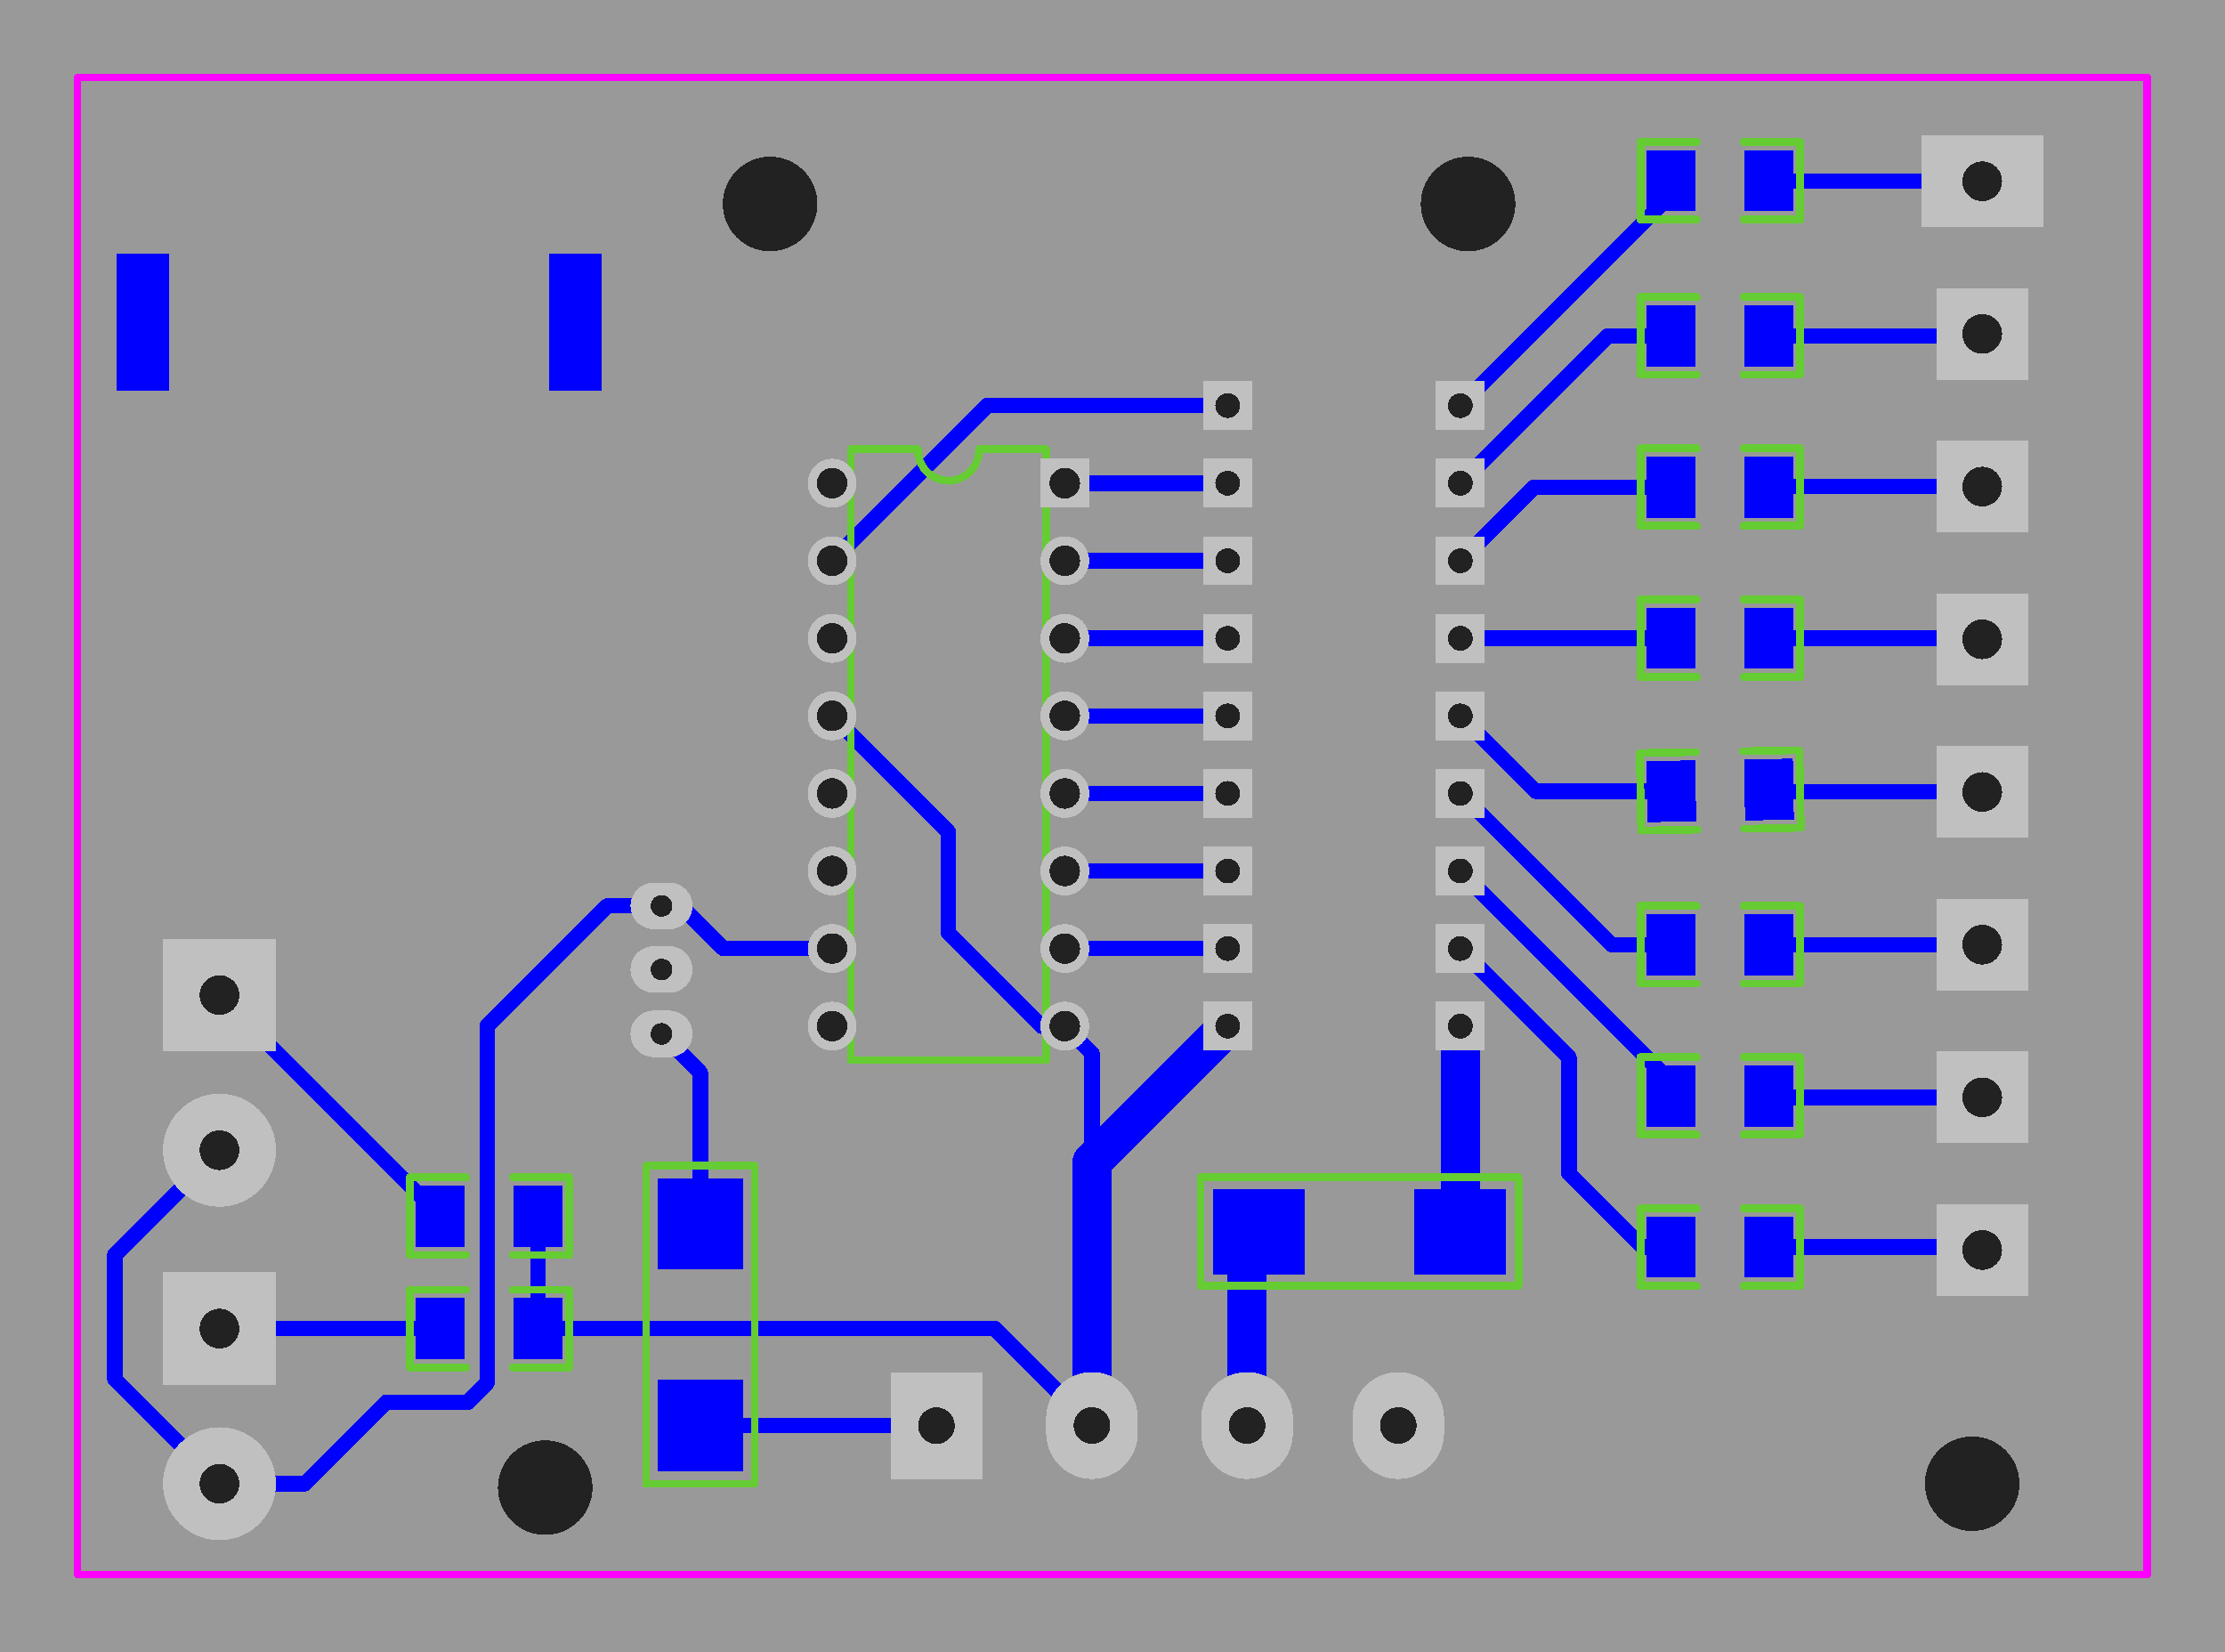 <svg xmlns="http://www.w3.org/2000/svg" xmlns:xlink="http://www.w3.org/1999/xlink" width="72.873mm" height="54.102mm" viewBox="4210.7 3033.7 286.9 213"><title></title><style type="text/css">
*[layerid="1"] {stroke:#FF0000;fill:#FF0000;}
*[layerid="2"] {stroke:#0000FF;fill:#0000FF;}
*[layerid="3"] {stroke:#FFCC00;fill:#FFCC00;}
*[layerid="4"] {stroke:#66CC33;fill:#66CC33;}
*[layerid="5"] {stroke:#808080;fill:#808080;}
*[layerid="6"] {stroke:#800000;fill:#800000;}
*[layerid="7"] {stroke:#800080;fill:#800080;stroke-opacity:0.7;fill-opacity:0.7;}
*[layerid="8"] {stroke:#AA00FF;fill:#AA00FF;stroke-opacity:0.7;fill-opacity:0.7;}
*[layerid="9"] {stroke:#6464FF;fill:#6464FF;}
*[layerid="10"] {stroke:#FF00FF;fill:#FF00FF;}
*[layerid="11"] {stroke:#C0C0C0;fill:#C0C0C0;}
*[layerid="12"] {stroke:#FFFFFF;fill:#FFFFFF;}
*[layerid="13"] {stroke:#33CC99;fill:#33CC99;}
*[layerid="14"] {stroke:#5555FF;fill:#5555FF;}
*[layerid="15"] {stroke:#F022F0;fill:#F022F0;}
*[layerid="21"] {stroke:#999966;fill:#999966;}
*[layerid="22"] {stroke:#008000;fill:#008000;}
*[layerid="23"] {stroke:#00FF00;fill:#00FF00;}
*[layerid="24"] {stroke:#BC8E00;fill:#BC8E00;}
*[layerid="25"] {stroke:#70DBFA;fill:#70DBFA;}
*[layerid="26"] {stroke:#00CC66;fill:#00CC66;}
*[layerid="27"] {stroke:#9966FF;fill:#9966FF;}
*[layerid="28"] {stroke:#800080;fill:#800080;}
*[layerid="29"] {stroke:#008080;fill:#008080;}
*[layerid="30"] {stroke:#15935F;fill:#15935F;}
*[layerid="31"] {stroke:#000080;fill:#000080;}
*[layerid="32"] {stroke:#00B400;fill:#00B400;}
*[layerid="33"] {stroke:#2E4756;fill:#2E4756;}
*[layerid="34"] {stroke:#99842F;fill:#99842F;}
*[layerid="35"] {stroke:#FFFFAA;fill:#FFFFAA;}
*[layerid="36"] {stroke:#99842F;fill:#99842F;}
*[layerid="37"] {stroke:#2E4756;fill:#2E4756;}
*[layerid="38"] {stroke:#3535FF;fill:#3535FF;}
*[layerid="39"] {stroke:#8000BC;fill:#8000BC;}
*[layerid="40"] {stroke:#43AE5F;fill:#43AE5F;}
*[layerid="41"] {stroke:#C3ECCE;fill:#C3ECCE;}
*[layerid="42"] {stroke:#728978;fill:#728978;}
*[layerid="43"] {stroke:#39503F;fill:#39503F;}
*[layerid="44"] {stroke:#0C715D;fill:#0C715D;}
*[layerid="45"] {stroke:#5A8A80;fill:#5A8A80;}
*[layerid="46"] {stroke:#2B937E;fill:#2B937E;}
*[layerid="47"] {stroke:#23999D;fill:#23999D;}
*[layerid="48"] {stroke:#45B4E3;fill:#45B4E3;}
*[layerid="49"] {stroke:#215DA1;fill:#215DA1;}
*[layerid="50"] {stroke:#4564D7;fill:#4564D7;}
*[layerid="51"] {stroke:#6969E9;fill:#6969E9;}
*[layerid="52"] {stroke:#9069E9;fill:#9069E9;}
*[fill="none"] {fill: none;}
*[stroke="none"] {stroke: none;}
path, polyline, polygon, line {stroke-linecap:round;}
g[c_partid="part_pad"][layerid="1"] ellipse:not([c_padid]) {fill:#FF0000;}
g[c_partid="part_pad"][layerid="1"]  polygon:not([c_padid]) {fill:#FF0000;}
g[c_partid="part_pad"][layerid="1"]  polyline:not([c_padid]) {stroke:#FF0000;}
g[c_partid="part_pad"][layerid="1"]  circle {fill:#FF0000;}
g[c_partid="part_pad"][layerid="2"]  ellipse:not([c_padid]) {fill:#0000FF;}
g[c_partid="part_pad"][layerid="2"]  polygon:not([c_padid]) {fill:#0000FF;}
g[c_partid="part_pad"][layerid="2"]  polyline:not([c_padid]) {stroke:#0000FF;}
g[c_partid="part_pad"][layerid="2"]  circle {fill:#0000FF;}
g[c_partid="part_pad"][layerid="11"]  ellipse:not([c_padid]) {fill:#C0C0C0;}
g[c_partid="part_pad"][layerid="11"]  polygon:not([c_padid]) {fill:#C0C0C0;}
g[c_partid="part_pad"][layerid="11"]  polyline:not([c_padid]) {stroke:#C0C0C0;}
g[c_partid="part_pad"][layerid="11"]  circle {fill:#C0C0C0;}
g[c_partid="part_pad"][layerid] > circle[c_padhole] {fill: #222222;}
g[c_partid="part_pad"][layerid] > polyline[c_padhole] {stroke:#222222;}
g[c_partid="part_via"][layerid] > * + circle {fill: #222222;}
g[c_partid="part_pad"] > polygon[c_padid] {stroke-linejoin: miter;stroke-miterlimit: 100;}
g[c_partid="part_hole"] > circle {fill: #222222;}path, polyline, polygon {stroke-linejoin:round;}
rect, circle, ellipse, polyline, line, polygon, path {shape-rendering:crispEdges;}
</style>
<rect x="4210.7" y="3033.7" width="286.9" height="213" fill="#999999" stroke="none"/><g id="g1" cpara="package`IQRF_KON-SIM-01`" c_transformList="" importFlag="0" xmlns="http://www.w3.org/2000/svg"><polyline points="4331.445 3217.516 4331.429 3217.5 4301 3217.5" stroke-width="2" c_shapetype="line" stroke-linecap="round" fill="none" layerid="2" net="J1_1" id="gge1402" /><polyline points="4267.5 3205 4239 3205" stroke-width="2" c_shapetype="line" stroke-linecap="round" fill="none" layerid="2" net="C1/BTN1/LEFT" id="gge1172" /><polyline points="4280.098 3205 4339 3205 4351.5 3217.5" stroke-width="2" c_shapetype="line" stroke-linecap="round" fill="none" layerid="2" net="GND" id="gge1173" /><polyline points="4280.098 3190.5 4280.098 3205" stroke-width="2" c_shapetype="line" stroke-linecap="round" fill="none" layerid="2" net="GND" id="gge1174" /><polyline points="4318 3126 4333 3141 4333 3154 4345 3166 4348 3166" stroke-width="2" c_shapetype="line" stroke-linecap="round" fill="none" layerid="2" net="GND" id="gge1175" /><polyline points="4399 3156 4413 3170 4413 3185 4422.5 3194.5 4426.201 3194.5" stroke-width="2" c_shapetype="line" stroke-linecap="round" fill="none" layerid="2" net="U1_11" id="gge1176" /><polyline points="4399 3146 4426.201 3173.201 4426.201 3175" stroke-width="2" c_shapetype="line" stroke-linecap="round" fill="none" layerid="2" net="U1_12" id="gge1177" /><polyline points="4399 3136 4418.5 3155.5 4426.201 3155.5" stroke-width="2" c_shapetype="line" stroke-linecap="round" fill="none" layerid="2" net="U1_13" id="gge1178" /><polyline points="4399 3126 4408.72 3135.72 4426.203 3135.72" stroke-width="2" c_shapetype="line" stroke-linecap="round" fill="none" layerid="2" net="U1_14" id="gge1179" /><polyline points="4399 3086 4426.201 3058.799 4426.201 3057" stroke-width="2" c_shapetype="line" stroke-linecap="round" fill="none" layerid="2" net="U1_18" id="gge1180" /><polyline points="4399 3096 4418 3077 4426.201 3077" stroke-width="2" c_shapetype="line" stroke-linecap="round" fill="none" layerid="2" net="U1_17" id="gge1181" /><polyline points="4399 3106 4408.5 3096.5 4426.201 3096.5" stroke-width="2" c_shapetype="line" stroke-linecap="round" fill="none" layerid="2" net="U1_16" id="gge1182" /><polyline points="4426.201 3116 4399 3116" stroke-width="2" c_shapetype="line" stroke-linecap="round" fill="none" layerid="2" net="U1_15" id="gge1183" /><polyline points="4369 3166 4351.5 3183.5 4351.5 3217.5" stroke-width="5" c_shapetype="line" stroke-linecap="round" fill="none" layerid="2" net="GND" id="gge1185" /><polyline points="4318 3106 4338 3086 4369 3086" stroke-width="2" c_shapetype="line" stroke-linecap="round" fill="none" layerid="2" net="O1" id="gge1186" /><polyline points="4399 3166 4399 3192.5" stroke-width="5" c_shapetype="line" stroke-linecap="round" fill="none" layerid="2" net="+12V" id="gge1188" /><polyline points="4369 3146 4348 3146" stroke-width="2" c_shapetype="line" stroke-linecap="round" fill="none" layerid="2" net="O7" id="gge1189" /><polyline points="4348 3136 4369 3136" stroke-width="2" c_shapetype="line" stroke-linecap="round" fill="none" layerid="2" net="O6" id="gge1190" /><polyline points="4369 3126 4348 3126" stroke-width="2" c_shapetype="line" stroke-linecap="round" fill="none" layerid="2" net="O5" id="gge1191" /><polyline points="4348 3116 4369 3116" stroke-width="2" c_shapetype="line" stroke-linecap="round" fill="none" layerid="2" net="O4" id="gge1192" /><polyline points="4369 3106 4348 3106" stroke-width="2" c_shapetype="line" stroke-linecap="round" fill="none" layerid="2" net="O3" id="gge1193" /><polyline points="4348 3096 4369 3096" stroke-width="2" c_shapetype="line" stroke-linecap="round" fill="none" layerid="2" net="O2" id="gge1194" /><polyline points="4348 3156 4369 3156" stroke-width="2" c_shapetype="line" stroke-linecap="round" fill="none" layerid="2" net="O8" id="gge1195" /><polyline points="4438.799 3175 4438.98 3175.181 4466.299 3175.181" stroke-width="2" c_shapetype="line" stroke-linecap="round" fill="none" layerid="2" net="FHGREEN" id="gge1196" /><polyline points="4466.299 3194.866 4465.933 3194.5 4438.799 3194.5" stroke-width="2" c_shapetype="line" stroke-linecap="round" fill="none" layerid="2" net="FHRED" id="gge1197" /><polyline points="4438.799 3057 4438.87 3057.071 4466.299 3057.071" stroke-width="2" c_shapetype="line" stroke-linecap="round" fill="none" layerid="2" net="RFGREEN" id="gge1198" /><polyline points="4466.299 3155.496 4466.295 3155.5 4438.799 3155.5" stroke-width="2" c_shapetype="line" stroke-linecap="round" fill="none" layerid="2" net="VRED" id="gge1199" /><polyline points="4438.799 3135.5 4439.11 3135.811 4466.299 3135.811" stroke-width="2" c_shapetype="line" stroke-linecap="round" fill="none" layerid="2" net="VYELLOW" id="gge1200" /><polyline points="4466.299 3116.126 4466.173 3116 4438.799 3116" stroke-width="2" c_shapetype="line" stroke-linecap="round" fill="none" layerid="2" net="VGREEN" id="gge1201" /><polyline points="4438.799 3096.5 4438.858 3096.441 4466.299 3096.441" stroke-width="2" c_shapetype="line" stroke-linecap="round" fill="none" layerid="2" net="RFRED" id="gge1202" /><polyline points="4466.299 3076.756 4466.055 3077 4438.799 3077" stroke-width="2" c_shapetype="line" stroke-linecap="round" fill="none" layerid="2" net="RFYELLOW" id="gge1203" /><polyline points="4267.5 3190.5 4239 3162" stroke-width="2" c_shapetype="line" stroke-linecap="round" fill="none" layerid="2" net="C2/BTN2/RIGHT" id="gge1171" /><polyline points="4348 3166 4351.5 3169.5 4351.5 3183.5" stroke-width="2" c_shapetype="line" stroke-linecap="round" fill="none" layerid="2" net="GND" id="gge1277" /><polyline points="4373 3192.5 4371.5 3194 4371.5 3217.5" stroke-width="5" c_shapetype="line" stroke-linecap="round" fill="none" layerid="2" net="J1_3" id="gge1289" /><polyline points="4239 3225 4225.5 3211.5 4225.5 3195.5 4239 3182" stroke-width="2" c_shapetype="line" stroke-linecap="round" fill="none" layerid="2" net="+5V" id="gge1381" /><polyline points="4296 3167 4301 3172 4301 3191.5" stroke-width="2" c_shapetype="line" stroke-linecap="round" fill="none" layerid="2" net="KEY1_3" id="gge1404" /><polyline points="4296 3150.5 4298.5 3150.5 4304 3156 4318 3156" stroke-width="2" c_shapetype="line" stroke-linecap="round" fill="none" layerid="2" net="+5V" id="gge1406" /><polyline points="4239 3225 4250 3225 4260.5 3214.5 4271 3214.5 4273.5 3212 4273.5 3166 4289 3150.5 4296 3150.5" stroke-width="2" c_shapetype="line" stroke-linecap="round" fill="none" layerid="2" net="+5V" id="gge1408" /><g c_partid="part_pad" c_etype="pinpart" c_origin="4426.2,3057" layerid="2" number="1" net="U1_18" plated ="Y" c_shapetype="group" id="gge52" locked="0" c_rotation="180" c_width="6.3" c_height="7.874" title="U1_18" c_shape="RECT" pasteExpansion="0" solderExpansion="0.4"><polygon points="4423.051 3060.937 4429.351 3060.937 4429.351 3053.063 4423.051 3053.063" stroke-width="0" /><circle c_padhole="1" cx="4426.201" cy="3057" r="0" stroke-width="0" /></g><g c_partid="part_pad" c_etype="pinpart" c_origin="4438.8,3057" layerid="2" number="2" net="RFGREEN" plated ="Y" c_shapetype="group" id="gge53" locked="0" c_rotation="180" c_width="6.3" c_height="7.874" title="RFGREEN" c_shape="RECT" pasteExpansion="0" solderExpansion="0.4"><polygon points="4435.649 3060.937 4441.949 3060.937 4441.949 3053.063 4435.649 3053.063" stroke-width="0" /><circle c_padhole="1" cx="4438.799" cy="3057" r="0" stroke-width="0" /></g><g c_partid="part_pad" c_etype="pinpart" c_origin="4426.2,3096.5" layerid="2" number="1" net="U1_16" plated ="Y" c_shapetype="group" id="gge59" locked="0" c_rotation="180" c_width="6.3" c_height="7.874" title="U1_16" c_shape="RECT" pasteExpansion="0" solderExpansion="0.4"><polygon points="4423.051 3100.437 4429.351 3100.437 4429.351 3092.563 4423.051 3092.563" stroke-width="0" /><circle c_padhole="1" cx="4426.201" cy="3096.5" r="0" stroke-width="0" /></g><g c_partid="part_pad" c_etype="pinpart" c_origin="4438.8,3096.5" layerid="2" number="2" net="RFRED" plated ="Y" c_shapetype="group" id="gge60" locked="0" c_rotation="180" c_width="6.3" c_height="7.874" title="RFRED" c_shape="RECT" pasteExpansion="0" solderExpansion="0.4"><polygon points="4435.649 3100.437 4441.949 3100.437 4441.949 3092.563 4435.649 3092.563" stroke-width="0" /><circle c_padhole="1" cx="4438.799" cy="3096.5" r="0" stroke-width="0" /></g><g c_partid="part_pad" c_etype="pinpart" c_origin="4426.2,3077" layerid="2" number="1" net="U1_17" plated ="Y" c_shapetype="group" id="gge66" locked="0" c_rotation="180" c_width="6.3" c_height="7.874" title="U1_17" c_shape="RECT" pasteExpansion="0" solderExpansion="0.4"><polygon points="4423.051 3080.937 4429.351 3080.937 4429.351 3073.063 4423.051 3073.063" stroke-width="0" /><circle c_padhole="1" cx="4426.201" cy="3077" r="0" stroke-width="0" /></g><g c_partid="part_pad" c_etype="pinpart" c_origin="4438.8,3077" layerid="2" number="2" net="RFYELLOW" plated ="Y" c_shapetype="group" id="gge67" locked="0" c_rotation="180" c_width="6.3" c_height="7.874" title="RFYELLOW" c_shape="RECT" pasteExpansion="0" solderExpansion="0.4"><polygon points="4435.649 3080.937 4441.949 3080.937 4441.949 3073.063 4435.649 3073.063" stroke-width="0" /><circle c_padhole="1" cx="4438.799" cy="3077" r="0" stroke-width="0" /></g><g c_partid="part_pad" c_etype="pinpart" c_origin="4426.2,3116" layerid="2" number="1" net="U1_15" plated ="Y" c_shapetype="group" id="gge73" locked="0" c_rotation="180" c_width="6.3" c_height="7.874" title="U1_15" c_shape="RECT" pasteExpansion="0" solderExpansion="0.4"><polygon points="4423.051 3119.937 4429.351 3119.937 4429.351 3112.063 4423.051 3112.063" stroke-width="0" /><circle c_padhole="1" cx="4426.201" cy="3116" r="0" stroke-width="0" /></g><g c_partid="part_pad" c_etype="pinpart" c_origin="4438.8,3116" layerid="2" number="2" net="VGREEN" plated ="Y" c_shapetype="group" id="gge74" locked="0" c_rotation="180" c_width="6.3" c_height="7.874" title="VGREEN" c_shape="RECT" pasteExpansion="0" solderExpansion="0.4"><polygon points="4435.649 3119.937 4441.949 3119.937 4441.949 3112.063 4435.649 3112.063" stroke-width="0" /><circle c_padhole="1" cx="4438.799" cy="3116" r="0" stroke-width="0" /></g><g c_partid="part_pad" c_etype="pinpart" c_origin="4426.2,3135.72" layerid="2" number="1" net="U1_14" plated ="Y" c_shapetype="group" id="gge80" locked="0" c_rotation="181" c_width="6.3" c_height="7.874" title="U1_14" c_shape="RECT" pasteExpansion="0" solderExpansion="0.4"><polygon points="4423.122 3139.711 4429.421 3139.601 4429.284 3131.729 4422.985 3131.839" stroke-width="0" /><circle c_padhole="1" cx="4426.203" cy="3135.72" r="0" stroke-width="0" /></g><g c_partid="part_pad" c_etype="pinpart" c_origin="4438.8,3135.5" layerid="2" number="2" net="VYELLOW" plated ="Y" c_shapetype="group" id="gge81" locked="0" c_rotation="181" c_width="6.3" c_height="7.874" title="VYELLOW" c_shape="RECT" pasteExpansion="0" solderExpansion="0.4"><polygon points="4435.718 3139.491 4442.018 3139.382 4441.88 3131.509 4435.581 3131.619" stroke-width="0" /><circle c_padhole="1" cx="4438.799" cy="3135.5" r="0" stroke-width="0" /></g><g c_partid="part_pad" c_etype="pinpart" c_origin="4426.2,3155.5" layerid="2" number="1" net="U1_13" plated ="Y" c_shapetype="group" id="gge87" locked="0" c_rotation="180" c_width="6.3" c_height="7.874" title="U1_13" c_shape="RECT" pasteExpansion="0" solderExpansion="0.4"><polygon points="4423.051 3159.437 4429.351 3159.437 4429.351 3151.563 4423.051 3151.563" stroke-width="0" /><circle c_padhole="1" cx="4426.201" cy="3155.5" r="0" stroke-width="0" /></g><g c_partid="part_pad" c_etype="pinpart" c_origin="4438.8,3155.5" layerid="2" number="2" net="VRED" plated ="Y" c_shapetype="group" id="gge88" locked="0" c_rotation="180" c_width="6.3" c_height="7.874" title="VRED" c_shape="RECT" pasteExpansion="0" solderExpansion="0.4"><polygon points="4435.649 3159.437 4441.949 3159.437 4441.949 3151.563 4435.649 3151.563" stroke-width="0" /><circle c_padhole="1" cx="4438.799" cy="3155.5" r="0" stroke-width="0" /></g><g c_partid="part_pad" c_etype="pinpart" c_origin="4426.2,3175" layerid="2" number="1" net="U1_12" plated ="Y" c_shapetype="group" id="gge94" locked="0" c_rotation="180" c_width="6.3" c_height="7.874" title="U1_12" c_shape="RECT" pasteExpansion="0" solderExpansion="0.4"><polygon points="4423.051 3178.937 4429.351 3178.937 4429.351 3171.063 4423.051 3171.063" stroke-width="0" /><circle c_padhole="1" cx="4426.201" cy="3175" r="0" stroke-width="0" /></g><g c_partid="part_pad" c_etype="pinpart" c_origin="4438.8,3175" layerid="2" number="2" net="FHGREEN" plated ="Y" c_shapetype="group" id="gge95" locked="0" c_rotation="180" c_width="6.3" c_height="7.874" title="FHGREEN" c_shape="RECT" pasteExpansion="0" solderExpansion="0.4"><polygon points="4435.649 3178.937 4441.949 3178.937 4441.949 3171.063 4435.649 3171.063" stroke-width="0" /><circle c_padhole="1" cx="4438.799" cy="3175" r="0" stroke-width="0" /></g><g c_partid="part_pad" c_etype="pinpart" c_origin="4426.2,3194.5" layerid="2" number="1" net="U1_11" plated ="Y" c_shapetype="group" id="gge101" locked="0" c_rotation="180" c_width="6.3" c_height="7.874" title="U1_11" c_shape="RECT" pasteExpansion="0" solderExpansion="0.4"><polygon points="4423.051 3198.437 4429.351 3198.437 4429.351 3190.563 4423.051 3190.563" stroke-width="0" /><circle c_padhole="1" cx="4426.201" cy="3194.5" r="0" stroke-width="0" /></g><g c_partid="part_pad" c_etype="pinpart" c_origin="4438.8,3194.5" layerid="2" number="2" net="FHRED" plated ="Y" c_shapetype="group" id="gge102" locked="0" c_rotation="180" c_width="6.3" c_height="7.874" title="FHRED" c_shape="RECT" pasteExpansion="0" solderExpansion="0.4"><polygon points="4435.649 3198.437 4441.949 3198.437 4441.949 3190.563 4435.649 3190.563" stroke-width="0" /><circle c_padhole="1" cx="4438.799" cy="3194.5" r="0" stroke-width="0" /></g><g c_partid="part_pad" c_etype="pinpart" c_origin="4373,3192.5" layerid="2" number="1" net="J1_3" plated ="Y" c_shapetype="group" id="gge133" locked="0" c_rotation="180" c_width="11.811" c_height="11.024" title="J1_3" c_shape="RECT" pasteExpansion="0" solderExpansion="0.4"><polygon points="4367.095 3198.012 4378.906 3198.012 4378.906 3186.988 4367.095 3186.988" stroke-width="0" /><circle c_padhole="1" cx="4373" cy="3192.5" r="0" stroke-width="0" /></g><g c_partid="part_pad" c_etype="pinpart" c_origin="4399,3192.5" layerid="2" number="2" net="+12V" plated ="Y" c_shapetype="group" id="gge136" locked="0" c_rotation="180" c_width="11.811" c_height="11.024" title="+12V" c_shape="RECT" pasteExpansion="0" solderExpansion="0.4"><polygon points="4393.094 3198.012 4404.905 3198.012 4404.905 3186.988 4393.094 3186.988" stroke-width="0" /><circle c_padhole="1" cx="4399" cy="3192.5" r="0" stroke-width="0" /></g><g c_partid="part_pad" c_etype="pinpart" c_origin="4267.5,3190.5" layerid="2" number="1" net="C2/BTN2/RIGHT" plated ="Y" c_shapetype="group" id="gge147" locked="0" c_rotation="180" c_width="6.3" c_height="7.874" title="C2/BTN2/RIGHT" c_shape="RECT" pasteExpansion="0" solderExpansion="0.4"><polygon points="4264.35 3194.437 4270.65 3194.437 4270.65 3186.563 4264.35 3186.563" stroke-width="0" /><circle c_padhole="1" cx="4267.5" cy="3190.5" r="0" stroke-width="0" /></g><g c_partid="part_pad" c_etype="pinpart" c_origin="4280.1,3190.5" layerid="2" number="2" net="GND" plated ="Y" c_shapetype="group" id="gge148" locked="0" c_rotation="0" c_width="6.3" c_height="7.874" title="GND" c_shape="RECT" pasteExpansion="0" solderExpansion="0.4"><polygon points="4283.248 3186.563 4276.948 3186.563 4276.948 3194.437 4283.248 3194.437" stroke-width="0" /><circle c_padhole="1" cx="4280.098" cy="3190.5" r="0" stroke-width="0" /></g><g c_partid="part_pad" c_etype="pinpart" c_origin="4267.5,3205" layerid="2" number="1" net="C1/BTN1/LEFT" plated ="Y" c_shapetype="group" id="gge154" locked="0" c_rotation="180" c_width="6.3" c_height="7.874" title="C1/BTN1/LEFT" c_shape="RECT" pasteExpansion="0" solderExpansion="0.4"><polygon points="4264.35 3208.937 4270.65 3208.937 4270.65 3201.063 4264.35 3201.063" stroke-width="0" /><circle c_padhole="1" cx="4267.5" cy="3205" r="0" stroke-width="0" /></g><g c_partid="part_pad" c_etype="pinpart" c_origin="4280.1,3205" layerid="2" number="2" net="GND" plated ="Y" c_shapetype="group" id="gge155" locked="0" c_rotation="180" c_width="6.3" c_height="7.874" title="GND" c_shape="RECT" pasteExpansion="0" solderExpansion="0.4"><polygon points="4276.948 3208.937 4283.248 3208.937 4283.248 3201.063 4276.948 3201.063" stroke-width="0" /><circle c_padhole="1" cx="4280.098" cy="3205" r="0" stroke-width="0" /></g><g c_partid="part_pad" c_etype="pinpart" c_origin="4301,3191.5" layerid="2" number="1" net="KEY1_3" plated ="Y" c_shapetype="group" id="gge306" locked="0" c_rotation="90" c_width="11.811" c_height="11.024" title="KEY1_3" c_shape="RECT" pasteExpansion="0" solderExpansion="0.4"><polygon points="4295.488 3185.595 4295.488 3197.406 4306.512 3197.406 4306.512 3185.595" stroke-width="0" /><circle c_padhole="1" cx="4301" cy="3191.5" r="0" stroke-width="0" /></g><g c_partid="part_pad" c_etype="pinpart" c_origin="4301,3217.5" layerid="2" number="2" net="J1_1" plated ="Y" c_shapetype="group" id="gge309" locked="0" c_rotation="90" c_width="11.811" c_height="11.024" title="J1_1" c_shape="RECT" pasteExpansion="0" solderExpansion="0.4"><polygon points="4295.488 3211.594 4295.488 3223.405 4306.512 3223.405 4306.512 3211.594" stroke-width="0" /><circle c_padhole="1" cx="4301" cy="3217.5" r="0" stroke-width="0" /></g><g c_partid="part_pad" c_etype="pinpart" c_origin="4284.87,3075.21" layerid="2" number="9" net="" plated ="N" c_shapetype="group" id="gge951" locked="0" c_rotation="180" c_width="6.693" c_height="17.716" title="" c_shape="RECT" pasteExpansion="0" solderExpansion="0.4"><polygon points="4288.224 3084.067 4281.524 3084.067 4281.524 3066.357 4288.224 3066.357" stroke-width="0" /><circle c_padhole="1" cx="4284.874" cy="3075.212" r="0" stroke-width="0" /></g><g c_partid="part_pad" c_etype="pinpart" c_origin="4229.13,3075.21" layerid="2" number="9" net="" plated ="N" c_shapetype="group" id="gge956" locked="0" c_rotation="180" c_width="6.693" c_height="17.716" title="" c_shape="RECT" pasteExpansion="0" solderExpansion="0.4"><polygon points="4232.474 3084.067 4225.784 3084.067 4225.784 3066.357 4232.474 3066.357" stroke-width="0" /><circle c_padhole="1" cx="4229.129" cy="3075.212" r="0" stroke-width="0" /></g><polyline points="4429.5 3062 4422.224 3062 4422.224 3052 4429.5 3052" stroke-width="1" c_shapetype="line" stroke-linecap="round" fill="none" layerid="4" net="" id="gge56" /><polyline points="4435.5 3052 4442.815 3052 4442.815 3062 4435.5 3062" stroke-width="1" c_shapetype="line" stroke-linecap="round" fill="none" layerid="4" net="" id="gge57" /><polyline points="4429.5 3101.5 4422.224 3101.5 4422.224 3091.5 4429.5 3091.5" stroke-width="1" c_shapetype="line" stroke-linecap="round" fill="none" layerid="4" net="" id="gge63" /><polyline points="4435.5 3091.5 4442.815 3091.5 4442.815 3101.5 4435.5 3101.5" stroke-width="1" c_shapetype="line" stroke-linecap="round" fill="none" layerid="4" net="" id="gge64" /><polyline points="4429.5 3082 4422.224 3082 4422.224 3072 4429.5 3072" stroke-width="1" c_shapetype="line" stroke-linecap="round" fill="none" layerid="4" net="" id="gge70" /><polyline points="4435.5 3072 4442.815 3072 4442.815 3082 4435.5 3082" stroke-width="1" c_shapetype="line" stroke-linecap="round" fill="none" layerid="4" net="" id="gge71" /><polyline points="4429.5 3121 4422.224 3121 4422.224 3111 4429.5 3111" stroke-width="1" c_shapetype="line" stroke-linecap="round" fill="none" layerid="4" net="" id="gge77" /><polyline points="4435.5 3111 4442.815 3111 4442.815 3121 4435.5 3121" stroke-width="1" c_shapetype="line" stroke-linecap="round" fill="none" layerid="4" net="" id="gge78" /><polyline points="4429.589 3140.662 4422.314 3140.789 4422.139 3130.79 4429.414 3130.663" stroke-width="1" c_shapetype="line" stroke-linecap="round" fill="none" layerid="4" net="" id="gge84" /><polyline points="4435.413 3130.558 4442.727 3130.431 4442.902 3140.429 4435.588 3140.557" stroke-width="1" c_shapetype="line" stroke-linecap="round" fill="none" layerid="4" net="" id="gge85" /><polyline points="4429.5 3160.5 4422.224 3160.5 4422.224 3150.5 4429.5 3150.5" stroke-width="1" c_shapetype="line" stroke-linecap="round" fill="none" layerid="4" net="" id="gge91" /><polyline points="4435.5 3150.5 4442.815 3150.5 4442.815 3160.5 4435.5 3160.5" stroke-width="1" c_shapetype="line" stroke-linecap="round" fill="none" layerid="4" net="" id="gge92" /><polyline points="4429.5 3180 4422.224 3180 4422.224 3170 4429.5 3170" stroke-width="1" c_shapetype="line" stroke-linecap="round" fill="none" layerid="4" net="" id="gge98" /><polyline points="4435.5 3170 4442.815 3170 4442.815 3180 4435.5 3180" stroke-width="1" c_shapetype="line" stroke-linecap="round" fill="none" layerid="4" net="" id="gge99" /><polyline points="4429.5 3199.5 4422.224 3199.5 4422.224 3189.5 4429.5 3189.5" stroke-width="1" c_shapetype="line" stroke-linecap="round" fill="none" layerid="4" net="" id="gge105" /><polyline points="4435.5 3189.5 4442.815 3189.5 4442.815 3199.5 4435.5 3199.5" stroke-width="1" c_shapetype="line" stroke-linecap="round" fill="none" layerid="4" net="" id="gge106" /><polyline points="4329.07 3091.63 4320.409 3091.63" stroke-width="1" c_shapetype="line" stroke-linecap="round" fill="none" layerid="4" net="" id="gge111" /><polyline points="4345.598 3091.63 4336.937 3091.63" stroke-width="1" c_shapetype="line" stroke-linecap="round" fill="none" layerid="4" net="" id="gge112" /><polyline points="4320.402 3170.37 4320.402 3091.63" stroke-width="1" c_shapetype="line" stroke-linecap="round" fill="none" layerid="4" net="" id="gge113" /><polyline points="4345.598 3170.37 4345.598 3091.63" stroke-width="1" c_shapetype="line" stroke-linecap="round" fill="none" layerid="4" net="" id="gge114" /><polyline points="4345.598 3170.37 4320.402 3170.37" stroke-width="1" c_shapetype="line" stroke-linecap="round" fill="none" layerid="4" net="" id="gge115" /><polyline points="4365.5 3199.5 4406.5 3199.5 4406.5 3185.5 4365.5 3185.5 4365.5 3199.5" stroke-width="1" c_shapetype="line" stroke-linecap="round" fill="none" layerid="4" net="" id="gge145" /><polyline points="4270.799 3195.5 4263.523 3195.5 4263.523 3185.5 4270.799 3185.5" stroke-width="1" c_shapetype="line" stroke-linecap="round" fill="none" layerid="4" net="" id="gge151" /><polyline points="4276.799 3185.5 4284.114 3185.5 4284.114 3195.5 4276.799 3195.5" stroke-width="1" c_shapetype="line" stroke-linecap="round" fill="none" layerid="4" net="" id="gge152" /><polyline points="4270.799 3210 4263.523 3210 4263.523 3200 4270.799 3200" stroke-width="1" c_shapetype="line" stroke-linecap="round" fill="none" layerid="4" net="" id="gge158" /><polyline points="4276.799 3200 4284.114 3200 4284.114 3210 4276.799 3210" stroke-width="1" c_shapetype="line" stroke-linecap="round" fill="none" layerid="4" net="" id="gge159" /><polyline points="4294 3184 4294 3225 4308 3225 4308 3184 4294 3184" stroke-width="1" c_shapetype="line" stroke-linecap="round" fill="none" layerid="4" net="" id="gge318" /><g c_partid="part_pcbtext" c_origin="4432.5,3061.14" c_rotation="180" c_mirror="" id="gge54" layerid="4" c_shapetype="group" display="none"><path c_fontSize="4.5" c_fontFamily="" c_text="R8" d="M 4432.5 3067.29 L 4432.5 3063 M 4432.5 3067.29 L 4434.34 3067.29 L 4434.95 3067.09 L 4435.16 3066.89 L 4435.36 3066.48 L 4435.36 3066.07 L 4435.16 3065.66 L 4434.95 3065.45 L 4434.34 3065.25 L 4432.5 3065.25 M 4433.93 3065.25 L 4435.36 3063 M 4437.74 3067.29 L 4437.12 3067.09 L 4436.92 3066.68 L 4436.92 3066.27 L 4437.12 3065.86 L 4437.53 3065.66 L 4438.35 3065.45 L 4438.96 3065.25 L 4439.37 3064.84 L 4439.58 3064.43 L 4439.58 3063.82 L 4439.37 3063.41 L 4439.17 3063.2 L 4438.55 3063 L 4437.74 3063 L 4437.12 3063.2 L 4436.92 3063.41 L 4436.71 3063.82 L 4436.71 3064.43 L 4436.92 3064.84 L 4437.33 3065.25 L 4437.94 3065.45 L 4438.76 3065.66 L 4439.17 3065.86 L 4439.37 3066.27 L 4439.37 3066.68 L 4439.17 3067.09 L 4438.55 3067.29 L 4437.74 3067.29" fill="none"  stroke-width="0.6" c_note="note_pre" /></g><g c_partid="part_pcbtext" c_origin="4432.5,3066.64" c_rotation="180" c_mirror="" id="gge55" layerid="4" c_shapetype="group" display="none"><path c_fontSize="4.5" c_fontFamily="" c_text="160" d="M 4432.5 3071.98 L 4432.91 3072.18 L 4433.52 3072.79 L 4433.52 3068.5 M 4437.33 3072.18 L 4437.12 3072.59 L 4436.51 3072.79 L 4436.1 3072.79 L 4435.49 3072.59 L 4435.08 3071.98 L 4434.87 3070.95 L 4434.87 3069.93 L 4435.08 3069.11 L 4435.49 3068.7 L 4436.1 3068.5 L 4436.3 3068.5 L 4436.92 3068.7 L 4437.33 3069.11 L 4437.53 3069.73 L 4437.53 3069.93 L 4437.33 3070.54 L 4436.92 3070.95 L 4436.3 3071.16 L 4436.1 3071.16 L 4435.49 3070.95 L 4435.08 3070.54 L 4434.87 3069.93 M 4440.11 3072.79 L 4439.5 3072.59 L 4439.09 3071.98 L 4438.88 3070.95 L 4438.88 3070.34 L 4439.09 3069.32 L 4439.5 3068.7 L 4440.11 3068.5 L 4440.52 3068.5 L 4441.13 3068.7 L 4441.54 3069.32 L 4441.75 3070.34 L 4441.75 3070.95 L 4441.54 3071.98 L 4441.13 3072.59 L 4440.52 3072.79 L 4440.11 3072.79" fill="none"  stroke-width="0.6"  /></g><g c_partid="part_pcbtext" c_origin="4432.5,3100.64" c_rotation="180" c_mirror="" id="gge61" layerid="4" c_shapetype="group" display="none"><path c_fontSize="4.5" c_fontFamily="" c_text="R13" d="M 4432.5 3106.79 L 4432.5 3102.5 M 4432.5 3106.79 L 4434.34 3106.79 L 4434.95 3106.59 L 4435.16 3106.39 L 4435.36 3105.98 L 4435.36 3105.57 L 4435.16 3105.16 L 4434.95 3104.95 L 4434.34 3104.75 L 4432.5 3104.75 M 4433.93 3104.75 L 4435.36 3102.5 M 4436.71 3105.98 L 4437.12 3106.18 L 4437.74 3106.79 L 4437.74 3102.5 M 4439.5 3106.79 L 4441.75 3106.79 L 4440.52 3105.16 L 4441.13 3105.16 L 4441.54 3104.95 L 4441.75 3104.75 L 4441.95 3104.14 L 4441.95 3103.73 L 4441.75 3103.11 L 4441.34 3102.7 L 4440.72 3102.5 L 4440.11 3102.5 L 4439.5 3102.7 L 4439.29 3102.91 L 4439.09 3103.32" fill="none"  stroke-width="0.6" c_note="note_pre" /></g><g c_partid="part_pcbtext" c_origin="4432.5,3106.14" c_rotation="180" c_mirror="" id="gge62" layerid="4" c_shapetype="group" display="none"><path c_fontSize="4.5" c_fontFamily="" c_text="200" d="M 4432.7 3111.27 L 4432.7 3111.48 L 4432.91 3111.89 L 4433.11 3112.09 L 4433.52 3112.29 L 4434.34 3112.29 L 4434.75 3112.09 L 4434.95 3111.89 L 4435.16 3111.48 L 4435.16 3111.07 L 4434.95 3110.66 L 4434.55 3110.04 L 4432.5 3108 L 4435.36 3108 M 4437.94 3112.29 L 4437.33 3112.09 L 4436.92 3111.48 L 4436.71 3110.45 L 4436.71 3109.84 L 4436.92 3108.82 L 4437.33 3108.2 L 4437.94 3108 L 4438.35 3108 L 4438.96 3108.2 L 4439.37 3108.82 L 4439.58 3109.84 L 4439.58 3110.45 L 4439.37 3111.48 L 4438.96 3112.09 L 4438.35 3112.29 L 4437.94 3112.29 M 4442.15 3112.29 L 4441.54 3112.09 L 4441.13 3111.48 L 4440.93 3110.45 L 4440.93 3109.84 L 4441.13 3108.82 L 4441.54 3108.2 L 4442.15 3108 L 4442.56 3108 L 4443.18 3108.2 L 4443.59 3108.82 L 4443.79 3109.84 L 4443.79 3110.45 L 4443.59 3111.48 L 4443.18 3112.09 L 4442.56 3112.29 L 4442.15 3112.29" fill="none"  stroke-width="0.6"  /></g><g c_partid="part_pcbtext" c_origin="4432.5,3081.14" c_rotation="180" c_mirror="" id="gge68" layerid="4" c_shapetype="group" display="none"><path c_fontSize="4.5" c_fontFamily="" c_text="R11" d="M 4432.5 3087.29 L 4432.5 3083 M 4432.5 3087.29 L 4434.34 3087.29 L 4434.95 3087.09 L 4435.16 3086.89 L 4435.36 3086.48 L 4435.36 3086.07 L 4435.16 3085.66 L 4434.95 3085.45 L 4434.34 3085.25 L 4432.5 3085.25 M 4433.93 3085.25 L 4435.36 3083 M 4436.71 3086.48 L 4437.12 3086.68 L 4437.74 3087.29 L 4437.74 3083 M 4439.09 3086.48 L 4439.5 3086.68 L 4440.11 3087.29 L 4440.11 3083" fill="none"  stroke-width="0.6" c_note="note_pre" /></g><g c_partid="part_pcbtext" c_origin="4432.5,3086.64" c_rotation="180" c_mirror="" id="gge69" layerid="4" c_shapetype="group" display="none"><path c_fontSize="4.5" c_fontFamily="" c_text="180" d="M 4432.5 3091.98 L 4432.91 3092.18 L 4433.52 3092.79 L 4433.52 3088.5 M 4435.9 3092.79 L 4435.28 3092.59 L 4435.08 3092.18 L 4435.08 3091.77 L 4435.28 3091.36 L 4435.69 3091.16 L 4436.51 3090.95 L 4437.12 3090.75 L 4437.53 3090.34 L 4437.74 3089.93 L 4437.74 3089.32 L 4437.53 3088.91 L 4437.33 3088.7 L 4436.71 3088.5 L 4435.9 3088.5 L 4435.28 3088.7 L 4435.08 3088.91 L 4434.87 3089.32 L 4434.87 3089.93 L 4435.08 3090.34 L 4435.49 3090.75 L 4436.1 3090.95 L 4436.92 3091.16 L 4437.33 3091.36 L 4437.53 3091.77 L 4437.53 3092.18 L 4437.33 3092.59 L 4436.71 3092.79 L 4435.9 3092.79 M 4440.31 3092.79 L 4439.7 3092.59 L 4439.29 3091.98 L 4439.09 3090.95 L 4439.09 3090.34 L 4439.29 3089.32 L 4439.7 3088.7 L 4440.31 3088.5 L 4440.72 3088.5 L 4441.34 3088.7 L 4441.75 3089.32 L 4441.95 3090.34 L 4441.95 3090.95 L 4441.75 3091.98 L 4441.34 3092.59 L 4440.72 3092.79 L 4440.31 3092.79" fill="none"  stroke-width="0.6"  /></g><g c_partid="part_pcbtext" c_origin="4432.5,3120.14" c_rotation="180" c_mirror="" id="gge75" layerid="4" c_shapetype="group" display="none"><path c_fontSize="4.5" c_fontFamily="" c_text="R9" d="M 4432.5 3126.29 L 4432.5 3122 M 4432.5 3126.29 L 4434.34 3126.29 L 4434.95 3126.09 L 4435.16 3125.89 L 4435.36 3125.48 L 4435.36 3125.07 L 4435.16 3124.66 L 4434.95 3124.45 L 4434.34 3124.25 L 4432.5 3124.25 M 4433.93 3124.25 L 4435.36 3122 M 4439.37 3124.86 L 4439.17 3124.25 L 4438.76 3123.84 L 4438.15 3123.64 L 4437.94 3123.64 L 4437.33 3123.84 L 4436.92 3124.25 L 4436.71 3124.86 L 4436.71 3125.07 L 4436.92 3125.68 L 4437.33 3126.09 L 4437.94 3126.29 L 4438.15 3126.29 L 4438.76 3126.09 L 4439.17 3125.68 L 4439.37 3124.86 L 4439.37 3123.84 L 4439.17 3122.82 L 4438.76 3122.2 L 4438.15 3122 L 4437.74 3122 L 4437.12 3122.2 L 4436.92 3122.61" fill="none"  stroke-width="0.6" c_note="note_pre" /></g><g c_partid="part_pcbtext" c_origin="4432.5,3125.64" c_rotation="180" c_mirror="" id="gge76" layerid="4" c_shapetype="group" display="none"><path c_fontSize="4.5" c_fontFamily="" c_text="160" d="M 4432.5 3130.98 L 4432.91 3131.18 L 4433.52 3131.79 L 4433.52 3127.5 M 4437.33 3131.18 L 4437.12 3131.59 L 4436.51 3131.79 L 4436.1 3131.79 L 4435.49 3131.59 L 4435.08 3130.98 L 4434.87 3129.95 L 4434.87 3128.93 L 4435.08 3128.11 L 4435.49 3127.7 L 4436.1 3127.5 L 4436.3 3127.5 L 4436.92 3127.7 L 4437.33 3128.11 L 4437.53 3128.73 L 4437.53 3128.93 L 4437.33 3129.54 L 4436.92 3129.95 L 4436.3 3130.16 L 4436.1 3130.16 L 4435.49 3129.95 L 4435.08 3129.54 L 4434.87 3128.93 M 4440.11 3131.79 L 4439.5 3131.59 L 4439.09 3130.98 L 4438.88 3129.95 L 4438.88 3129.34 L 4439.09 3128.32 L 4439.5 3127.7 L 4440.11 3127.5 L 4440.52 3127.5 L 4441.13 3127.7 L 4441.54 3128.32 L 4441.75 3129.34 L 4441.75 3129.95 L 4441.54 3130.98 L 4441.13 3131.59 L 4440.52 3131.79 L 4440.11 3131.79" fill="none"  stroke-width="0.6"  /></g><g c_partid="part_pcbtext" c_origin="4432.57,3139.75" c_rotation="181" c_mirror="" id="gge82" layerid="4" c_shapetype="group" display="none"><path c_fontSize="4.5" c_fontFamily="" c_text="R12" d="M 4432.681 3145.898 L 4432.606 3141.609 M 4432.681 3145.898 L 4434.52 3145.866 L 4435.127 3145.656 L 4435.333 3145.452 L 4435.526 3145.039 L 4435.519 3144.629 L 4435.312 3144.222 L 4435.098 3144.016 L 4434.485 3143.827 L 4432.645 3143.859 M 4434.075 3143.834 L 4435.465 3141.559 M 4436.876 3145.015 L 4437.289 3145.208 L 4437.92 3145.807 L 4437.845 3141.518 M 4439.452 3144.76 L 4439.455 3144.97 L 4439.672 3145.376 L 4439.876 3145.573 L 4440.289 3145.766 L 4441.109 3145.751 L 4441.516 3145.544 L 4441.712 3145.341 L 4441.915 3144.927 L 4441.908 3144.517 L 4441.691 3144.111 L 4441.27 3143.498 L 4439.195 3141.494 L 4442.054 3141.444" fill="none"  stroke-width="0.6" c_note="note_pre" /></g><g c_partid="part_pcbtext" c_origin="4432.67,3145.25" c_rotation="181" c_mirror="" id="gge83" layerid="4" c_shapetype="group" display="none"><path c_fontSize="4.5" c_fontFamily="" c_text="180" d="M 4432.762 3150.588 L 4433.176 3150.78 L 4433.796 3151.38 L 4433.721 3147.09 M 4436.176 3151.338 L 4435.553 3151.149 L 4435.346 3150.743 L 4435.338 3150.333 L 4435.531 3149.919 L 4435.938 3149.712 L 4436.754 3149.488 L 4437.36 3149.277 L 4437.763 3148.86 L 4437.966 3148.447 L 4437.955 3147.837 L 4437.738 3147.43 L 4437.534 3147.224 L 4436.911 3147.035 L 4436.101 3147.049 L 4435.485 3147.26 L 4435.288 3147.473 L 4435.086 3147.887 L 4435.096 3148.497 L 4435.313 3148.903 L 4435.73 3149.306 L 4436.344 3149.495 L 4437.167 3149.691 L 4437.581 3149.883 L 4437.788 3150.29 L 4437.795 3150.7 L 4437.602 3151.113 L 4436.986 3151.324 L 4436.176 3151.338 M 4440.585 3151.261 L 4439.972 3151.072 L 4439.551 3150.469 L 4439.333 3149.443 L 4439.323 3148.833 L 4439.505 3147.81 L 4439.904 3147.183 L 4440.511 3146.972 L 4440.921 3146.965 L 4441.544 3147.154 L 4441.965 3147.767 L 4442.182 3148.783 L 4442.193 3149.393 L 4442.011 3150.426 L 4441.612 3151.043 L 4440.995 3151.254 L 4440.585 3151.261" fill="none"  stroke-width="0.6"  /></g><g c_partid="part_pcbtext" c_origin="4432.5,3159.64" c_rotation="180" c_mirror="" id="gge89" layerid="4" c_shapetype="group" display="none"><path c_fontSize="4.5" c_fontFamily="" c_text="R14" d="M 4432.5 3165.79 L 4432.5 3161.5 M 4432.5 3165.79 L 4434.34 3165.79 L 4434.95 3165.59 L 4435.16 3165.39 L 4435.36 3164.98 L 4435.36 3164.57 L 4435.16 3164.16 L 4434.95 3163.95 L 4434.34 3163.75 L 4432.5 3163.75 M 4433.93 3163.75 L 4435.36 3161.5 M 4436.71 3164.98 L 4437.12 3165.18 L 4437.74 3165.79 L 4437.74 3161.5 M 4441.13 3165.79 L 4439.09 3162.93 L 4442.15 3162.93 M 4441.13 3165.79 L 4441.13 3161.5" fill="none"  stroke-width="0.6" c_note="note_pre" /></g><g c_partid="part_pcbtext" c_origin="4432.5,3165.14" c_rotation="180" c_mirror="" id="gge90" layerid="4" c_shapetype="group" display="none"><path c_fontSize="4.5" c_fontFamily="" c_text="200" d="M 4432.7 3170.27 L 4432.7 3170.48 L 4432.91 3170.89 L 4433.11 3171.09 L 4433.52 3171.29 L 4434.34 3171.29 L 4434.75 3171.09 L 4434.95 3170.89 L 4435.16 3170.48 L 4435.16 3170.07 L 4434.95 3169.66 L 4434.55 3169.04 L 4432.5 3167 L 4435.36 3167 M 4437.94 3171.29 L 4437.33 3171.09 L 4436.92 3170.48 L 4436.71 3169.45 L 4436.71 3168.84 L 4436.92 3167.82 L 4437.33 3167.2 L 4437.94 3167 L 4438.35 3167 L 4438.96 3167.2 L 4439.37 3167.82 L 4439.58 3168.84 L 4439.58 3169.45 L 4439.37 3170.48 L 4438.96 3171.09 L 4438.35 3171.29 L 4437.94 3171.29 M 4442.15 3171.29 L 4441.54 3171.09 L 4441.13 3170.48 L 4440.93 3169.45 L 4440.93 3168.84 L 4441.13 3167.82 L 4441.54 3167.2 L 4442.15 3167 L 4442.56 3167 L 4443.18 3167.2 L 4443.59 3167.82 L 4443.79 3168.84 L 4443.79 3169.45 L 4443.59 3170.48 L 4443.18 3171.09 L 4442.56 3171.29 L 4442.15 3171.29" fill="none"  stroke-width="0.6"  /></g><g c_partid="part_pcbtext" c_origin="4441.95,3187.15" c_rotation="0" c_mirror="" id="gge96" layerid="4" c_shapetype="group" display="none"><path c_fontSize="4.5" c_fontFamily="" c_text="R10" d="M 4441.95 3181 L 4441.95 3185.29 M 4441.95 3181 L 4440.11 3181 L 4439.5 3181.2 L 4439.29 3181.4 L 4439.09 3181.81 L 4439.09 3182.22 L 4439.29 3182.63 L 4439.5 3182.84 L 4440.11 3183.04 L 4441.95 3183.04 M 4440.52 3183.04 L 4439.09 3185.29 M 4437.74 3181.81 L 4437.33 3181.61 L 4436.71 3181 L 4436.71 3185.29 M 4434.14 3181 L 4434.75 3181.2 L 4435.16 3181.81 L 4435.36 3182.84 L 4435.36 3183.45 L 4435.16 3184.47 L 4434.75 3185.09 L 4434.14 3185.29 L 4433.73 3185.29 L 4433.11 3185.09 L 4432.7 3184.47 L 4432.5 3183.45 L 4432.5 3182.84 L 4432.7 3181.81 L 4433.11 3181.2 L 4433.73 3181 L 4434.14 3181" fill="none"  stroke-width="0.6" c_note="note_pre" /></g><g c_partid="part_pcbtext" c_origin="4432.5,3184.64" c_rotation="180" c_mirror="" id="gge97" layerid="4" c_shapetype="group" display="none"><path c_fontSize="4.5" c_fontFamily="" c_text="160" d="M 4432.5 3189.98 L 4432.91 3190.18 L 4433.52 3190.79 L 4433.52 3186.5 M 4437.33 3190.18 L 4437.12 3190.59 L 4436.51 3190.79 L 4436.1 3190.79 L 4435.49 3190.59 L 4435.08 3189.98 L 4434.87 3188.95 L 4434.87 3187.93 L 4435.08 3187.11 L 4435.49 3186.7 L 4436.1 3186.5 L 4436.3 3186.5 L 4436.92 3186.7 L 4437.33 3187.11 L 4437.53 3187.73 L 4437.53 3187.93 L 4437.33 3188.54 L 4436.92 3188.95 L 4436.3 3189.16 L 4436.1 3189.16 L 4435.49 3188.95 L 4435.08 3188.54 L 4434.87 3187.93 M 4440.11 3190.79 L 4439.5 3190.59 L 4439.09 3189.98 L 4438.88 3188.95 L 4438.88 3188.34 L 4439.09 3187.32 L 4439.5 3186.7 L 4440.11 3186.5 L 4440.52 3186.5 L 4441.13 3186.7 L 4441.54 3187.32 L 4441.75 3188.34 L 4441.75 3188.95 L 4441.54 3189.98 L 4441.13 3190.59 L 4440.52 3190.79 L 4440.11 3190.79" fill="none"  stroke-width="0.6"  /></g><g c_partid="part_pcbtext" c_origin="4433.35,3199.49" c_rotation="180" c_mirror="" id="gge103" layerid="4" c_shapetype="group" display="none"><path c_fontSize="4.5" c_fontFamily="" c_text="R15" d="M 4433.349 3205.64 L 4433.349 3201.35 M 4433.349 3205.64 L 4435.189 3205.64 L 4435.799 3205.44 L 4436.009 3205.24 L 4436.209 3204.83 L 4436.209 3204.42 L 4436.009 3204.01 L 4435.799 3203.8 L 4435.189 3203.6 L 4433.349 3203.6 M 4434.779 3203.6 L 4436.209 3201.35 M 4437.559 3204.83 L 4437.969 3205.03 L 4438.589 3205.64 L 4438.589 3201.35 M 4442.389 3205.64 L 4440.349 3205.64 L 4440.139 3203.8 L 4440.349 3204.01 L 4440.959 3204.21 L 4441.569 3204.21 L 4442.189 3204.01 L 4442.599 3203.6 L 4442.799 3202.99 L 4442.799 3202.58 L 4442.599 3201.96 L 4442.189 3201.55 L 4441.569 3201.35 L 4440.959 3201.35 L 4440.349 3201.55 L 4440.139 3201.76 L 4439.939 3202.17" fill="none"  stroke-width="0.6" c_note="note_pre" /></g><g c_partid="part_pcbtext" c_origin="4432.5,3204.14" c_rotation="180" c_mirror="" id="gge104" layerid="4" c_shapetype="group" display="none"><path c_fontSize="4.5" c_fontFamily="" c_text="200" d="M 4432.7 3209.27 L 4432.7 3209.48 L 4432.91 3209.89 L 4433.11 3210.09 L 4433.52 3210.29 L 4434.34 3210.29 L 4434.75 3210.09 L 4434.95 3209.89 L 4435.16 3209.48 L 4435.16 3209.07 L 4434.95 3208.66 L 4434.55 3208.04 L 4432.5 3206 L 4435.36 3206 M 4437.94 3210.29 L 4437.33 3210.09 L 4436.92 3209.48 L 4436.71 3208.45 L 4436.71 3207.84 L 4436.92 3206.82 L 4437.33 3206.2 L 4437.94 3206 L 4438.35 3206 L 4438.96 3206.2 L 4439.37 3206.82 L 4439.58 3207.84 L 4439.58 3208.45 L 4439.37 3209.48 L 4438.96 3210.09 L 4438.35 3210.29 L 4437.94 3210.29 M 4442.15 3210.29 L 4441.54 3210.09 L 4441.13 3209.48 L 4440.93 3208.45 L 4440.93 3207.84 L 4441.13 3206.82 L 4441.54 3206.2 L 4442.15 3206 L 4442.56 3206 L 4443.18 3206.2 L 4443.59 3206.82 L 4443.79 3207.84 L 4443.79 3208.45 L 4443.59 3209.48 L 4443.18 3210.09 L 4442.56 3210.29 L 4442.15 3210.29" fill="none"  stroke-width="0.6"  /></g><g c_partid="part_pcbtext" c_origin="4329.58,3090.66" c_rotation="0" c_mirror="" id="gge108" layerid="4" c_shapetype="group" display="none"><path c_fontSize="4.5" c_fontFamily="" c_text="U2" d="M 4329.58 3084.5 L 4329.58 3087.57 L 4329.38 3088.18 L 4328.97 3088.59 L 4328.35 3088.8 L 4327.94 3088.8 L 4327.33 3088.59 L 4326.92 3088.18 L 4326.72 3087.57 L 4326.72 3084.5 M 4325.16 3085.53 L 4325.16 3085.32 L 4324.96 3084.91 L 4324.75 3084.71 L 4324.34 3084.5 L 4323.53 3084.5 L 4323.12 3084.71 L 4322.91 3084.91 L 4322.71 3085.32 L 4322.71 3085.73 L 4322.91 3086.14 L 4323.32 3086.75 L 4325.37 3088.8 L 4322.5 3088.8" fill="none"  stroke-width="0.6" c_note="note_pre" /></g><g c_partid="part_pcbtext" c_origin="4309.81,3130.53" c_rotation="90" c_mirror="" id="gge109" layerid="4" c_shapetype="group" display="none"><path c_fontSize="4.5" c_fontFamily="" c_text="SN74HC595N" d="M 4304.273 3133.394 L 4303.863 3132.984 L 4303.653 3132.374 L 4303.653 3131.554 L 4303.863 3130.944 L 4304.273 3130.534 L 4304.683 3130.534 L 4305.083 3130.734 L 4305.293 3130.944 L 4305.493 3131.354 L 4305.903 3132.584 L 4306.113 3132.984 L 4306.313 3133.194 L 4306.723 3133.394 L 4307.333 3133.394 L 4307.743 3132.984 L 4307.953 3132.374 L 4307.953 3131.554 L 4307.743 3130.944 L 4307.333 3130.534 M 4303.653 3134.744 L 4307.953 3134.744 M 4303.653 3134.744 L 4307.953 3137.614 M 4303.653 3137.614 L 4307.953 3137.614 M 4303.653 3141.824 L 4307.953 3139.784 M 4303.653 3138.964 L 4303.653 3141.824 M 4303.653 3145.224 L 4306.523 3143.174 L 4306.523 3146.244 M 4303.653 3145.224 L 4307.953 3145.224 M 4303.653 3147.594 L 4307.953 3147.594 M 4303.653 3150.454 L 4307.953 3150.454 M 4305.703 3147.594 L 4305.703 3150.454 M 4304.683 3154.874 L 4304.273 3154.674 L 4303.863 3154.264 L 4303.653 3153.854 L 4303.653 3153.034 L 4303.863 3152.624 L 4304.273 3152.214 L 4304.683 3152.014 L 4305.293 3151.804 L 4306.313 3151.804 L 4306.933 3152.014 L 4307.333 3152.214 L 4307.743 3152.624 L 4307.953 3153.034 L 4307.953 3153.854 L 4307.743 3154.264 L 4307.333 3154.674 L 4306.933 3154.874 M 4303.653 3158.684 L 4303.653 3156.634 L 4305.493 3156.434 L 4305.293 3156.634 L 4305.083 3157.244 L 4305.083 3157.864 L 4305.293 3158.474 L 4305.703 3158.884 L 4306.313 3159.084 L 4306.723 3159.084 L 4307.333 3158.884 L 4307.743 3158.474 L 4307.953 3157.864 L 4307.953 3157.244 L 4307.743 3156.634 L 4307.543 3156.434 L 4307.133 3156.224 M 4305.083 3163.094 L 4305.703 3162.894 L 4306.113 3162.484 L 4306.313 3161.874 L 4306.313 3161.664 L 4306.113 3161.054 L 4305.703 3160.644 L 4305.083 3160.434 L 4304.883 3160.434 L 4304.273 3160.644 L 4303.863 3161.054 L 4303.653 3161.664 L 4303.653 3161.874 L 4303.863 3162.484 L 4304.273 3162.894 L 4305.083 3163.094 L 4306.113 3163.094 L 4307.133 3162.894 L 4307.743 3162.484 L 4307.953 3161.874 L 4307.953 3161.464 L 4307.743 3160.844 L 4307.333 3160.644 M 4303.653 3166.904 L 4303.653 3164.854 L 4305.493 3164.654 L 4305.293 3164.854 L 4305.083 3165.474 L 4305.083 3166.084 L 4305.293 3166.694 L 4305.703 3167.104 L 4306.313 3167.314 L 4306.723 3167.314 L 4307.333 3167.104 L 4307.743 3166.694 L 4307.953 3166.084 L 4307.953 3165.474 L 4307.743 3164.854 L 4307.543 3164.654 L 4307.133 3164.444 M 4303.653 3168.664 L 4307.953 3168.664 M 4303.653 3168.664 L 4307.953 3171.524 M 4303.653 3171.524 L 4307.953 3171.524" fill="none"  stroke-width="0.6"  /></g><g c_partid="part_pcbtext" c_origin="4392.87,3206.65" c_rotation="0" c_mirror="" id="gge141" layerid="4" c_shapetype="group" display="none"><path c_fontSize="4.5" c_fontFamily="" c_text="F2" d="M 4392.87 3200.5 L 4392.87 3204.79 M 4392.87 3200.5 L 4390.21 3200.5 M 4392.87 3202.54 L 4391.23 3202.54 M 4388.66 3201.52 L 4388.66 3201.31 L 4388.45 3200.9 L 4388.25 3200.7 L 4387.84 3200.5 L 4387.02 3200.5 L 4386.61 3200.7 L 4386.41 3200.9 L 4386.2 3201.31 L 4386.2 3201.72 L 4386.41 3202.13 L 4386.82 3202.75 L 4388.86 3204.79 L 4386 3204.79" fill="none"  stroke-width="0.6" c_note="note_pre" /></g><g c_partid="part_pcbtext" c_origin="4386,3204.14" c_rotation="180" c_mirror="" id="gge143" layerid="4" c_shapetype="group" display="none"><path c_fontSize="4.5" c_fontFamily="" c_text="NO" d="M 4386 3210.29 L 4386 3206 M 4386 3210.29 L 4388.86 3206 M 4388.86 3210.29 L 4388.86 3206 M 4391.44 3210.29 L 4391.03 3210.09 L 4390.62 3209.68 L 4390.42 3209.27 L 4390.21 3208.66 L 4390.21 3207.64 L 4390.42 3207.02 L 4390.62 3206.61 L 4391.03 3206.2 L 4391.44 3206 L 4392.26 3206 L 4392.67 3206.2 L 4393.08 3206.61 L 4393.28 3207.02 L 4393.49 3207.64 L 4393.49 3208.66 L 4393.28 3209.27 L 4393.08 3209.68 L 4392.67 3210.09 L 4392.26 3210.29 L 4391.44 3210.29" fill="none"  stroke-width="0.6"  /></g><g c_partid="part_pcbtext" c_origin="4277,3185.5" c_rotation="0" c_mirror="" id="gge149" layerid="4" c_shapetype="group" display="none"><path c_fontSize="4.5" c_fontFamily="" c_text="R1" d="M 4277 3179.35 L 4277 3183.64 M 4277 3179.35 L 4275.16 3179.35 L 4274.55 3179.55 L 4274.34 3179.75 L 4274.14 3180.16 L 4274.14 3180.57 L 4274.34 3180.98 L 4274.55 3181.19 L 4275.16 3181.39 L 4277 3181.39 M 4275.57 3181.39 L 4274.14 3183.64 M 4272.79 3180.16 L 4272.38 3179.96 L 4271.76 3179.35 L 4271.76 3183.64" fill="none"  stroke-width="0.6" c_note="note_pre" /></g><g c_partid="part_pcbtext" c_origin="4273.8,3200.14" c_rotation="180" c_mirror="" id="gge150" layerid="4" c_shapetype="group" display="none"><path c_fontSize="4.5" c_fontFamily="" c_text="5.1K" d="M 4276.249 3206.29 L 4274.209 3206.29 L 4273.999 3204.45 L 4274.209 3204.66 L 4274.819 3204.86 L 4275.439 3204.86 L 4276.049 3204.66 L 4276.459 3204.25 L 4276.659 3203.64 L 4276.659 3203.23 L 4276.459 3202.61 L 4276.049 3202.2 L 4275.439 3202 L 4274.819 3202 L 4274.209 3202.2 L 4273.999 3202.41 L 4273.799 3202.82 M 4278.219 3203.02 L 4278.009 3202.82 L 4278.219 3202.61 L 4278.419 3202.82 L 4278.219 3203.02 M 4279.769 3205.48 L 4280.179 3205.68 L 4280.799 3206.29 L 4280.799 3202 M 4282.149 3206.29 L 4282.149 3202 M 4285.009 3206.29 L 4282.149 3203.43 M 4283.169 3204.45 L 4285.009 3202" fill="none"  stroke-width="0.6"  /></g><g c_partid="part_pcbtext" c_origin="4277.5,3217" c_rotation="0" c_mirror="" id="gge156" layerid="4" c_shapetype="group" display="none"><path c_fontSize="4.5" c_fontFamily="" c_text="R2" d="M 4277.5 3210.85 L 4277.5 3215.14 M 4277.5 3210.85 L 4275.66 3210.85 L 4275.05 3211.05 L 4274.84 3211.25 L 4274.64 3211.66 L 4274.64 3212.07 L 4274.84 3212.48 L 4275.05 3212.69 L 4275.66 3212.89 L 4277.5 3212.89 M 4276.07 3212.89 L 4274.64 3215.14 M 4273.08 3211.87 L 4273.08 3211.66 L 4272.88 3211.25 L 4272.67 3211.05 L 4272.26 3210.85 L 4271.45 3210.85 L 4271.04 3211.05 L 4270.83 3211.25 L 4270.63 3211.66 L 4270.63 3212.07 L 4270.83 3212.48 L 4271.24 3213.1 L 4273.29 3215.14 L 4270.42 3215.14" fill="none"  stroke-width="0.6" c_note="note_pre" /></g><g c_partid="part_pcbtext" c_origin="4273.8,3214.64" c_rotation="180" c_mirror="" id="gge157" layerid="4" c_shapetype="group" display="none"><path c_fontSize="4.5" c_fontFamily="" c_text="5.1K" d="M 4276.249 3220.79 L 4274.209 3220.79 L 4273.999 3218.95 L 4274.209 3219.16 L 4274.819 3219.36 L 4275.439 3219.36 L 4276.049 3219.16 L 4276.459 3218.75 L 4276.659 3218.14 L 4276.659 3217.73 L 4276.459 3217.11 L 4276.049 3216.7 L 4275.439 3216.5 L 4274.819 3216.5 L 4274.209 3216.7 L 4273.999 3216.91 L 4273.799 3217.32 M 4278.219 3217.52 L 4278.009 3217.32 L 4278.219 3217.11 L 4278.419 3217.32 L 4278.219 3217.52 M 4279.769 3219.98 L 4280.179 3220.18 L 4280.799 3220.79 L 4280.799 3216.5 M 4282.149 3220.79 L 4282.149 3216.5 M 4285.009 3220.79 L 4282.149 3217.93 M 4283.169 3218.95 L 4285.009 3216.5" fill="none"  stroke-width="0.6"  /></g><g c_partid="part_pcbtext" c_origin="4286.85,3209.53" c_rotation="270" c_mirror="" id="gge314" layerid="4" c_shapetype="group" display="none"><path c_fontSize="4.5" c_fontFamily="" c_text="F1" d="M 4293 3209.53 L 4288.71 3209.53 M 4293 3209.53 L 4293 3206.87 M 4290.96 3209.53 L 4290.96 3207.89 M 4292.19 3205.52 L 4292.39 3205.11 L 4293 3204.5 L 4288.71 3204.5" fill="none"  stroke-width="0.6" c_note="note_pre" /></g><g c_partid="part_pcbtext" c_origin="4289.36,3204.5" c_rotation="90" c_mirror="" id="gge316" layerid="4" c_shapetype="group" display="none"><path c_fontSize="4.5" c_fontFamily="" c_text="NO" d="M 4283.21 3204.5 L 4287.5 3204.5 M 4283.21 3204.5 L 4287.5 3207.36 M 4283.21 3207.36 L 4287.5 3207.36 M 4283.21 3209.94 L 4283.41 3209.53 L 4283.82 3209.12 L 4284.23 3208.92 L 4284.84 3208.71 L 4285.86 3208.71 L 4286.48 3208.92 L 4286.89 3209.12 L 4287.3 3209.53 L 4287.5 3209.94 L 4287.5 3210.76 L 4287.3 3211.17 L 4286.89 3211.58 L 4286.48 3211.78 L 4285.86 3211.99 L 4284.84 3211.99 L 4284.23 3211.78 L 4283.82 3211.58 L 4283.41 3211.17 L 4283.21 3210.76 L 4283.21 3209.94" fill="none"  stroke-width="0.6"  /></g><path d="M 4329.063 3091.63 A 3.938 3.938 0 0 0 4336.937 3091.827" c_shapetype="line" fill="none" stroke-width="1" c_helper_type="arc2" net="" layerid="4" id="gge110" /><g c_partid="part_pad" c_etype="pinpart" c_origin="4391,3217.5" layerid="11" number="3" net="U2_9" plated ="Y" c_shapetype="group" id="gge1331" locked="0" c_rotation="180" c_width="11.811" c_height="13.78" title="U2_9" c_shape="OVAL" pasteExpansion="0" solderExpansion="0.4"><polyline points="4391 3218.484 4391 3216.516" stroke-width="11.811" /><circle c_padhole="1" cx="4391" cy="3217.5" r="2.362" stroke-width="0" /></g><g c_partid="part_pad" c_etype="pinpart" c_origin="4296,3150.5" layerid="11" number="3" net="+5V" plated ="Y" c_shapetype="group" id="gge348" locked="0" c_rotation="0" c_width="8" c_height="6" title="+5V" c_shape="OVAL" pasteExpansion="0" solderExpansion="0.4"><polyline points="4295 3150.5 4297 3150.5" stroke-width="6" /><circle c_padhole="1" cx="4296" cy="3150.5" r="1.4" stroke-width="0" /></g><g c_partid="part_pad" c_etype="pinpart" c_origin="4296,3158.7" layerid="11" number="3" net="0" plated ="Y" c_shapetype="group" id="gge371" locked="0" c_rotation="0" c_width="8" c_height="6" title="0" c_shape="OVAL" pasteExpansion="0" solderExpansion="0.4"><polyline points="4295 3158.7 4297 3158.7" stroke-width="6" /><circle c_padhole="1" cx="4296" cy="3158.7" r="1.4" stroke-width="0" /></g><g c_partid="part_pad" c_etype="pinpart" c_origin="4296,3167" layerid="11" number="3" net="KEY1_3" plated ="Y" c_shapetype="group" id="gge363" locked="0" c_rotation="0" c_width="8" c_height="6" title="KEY1_3" c_shape="OVAL" pasteExpansion="0" solderExpansion="0.4"><polyline points="4295 3167 4297 3167" stroke-width="6" /><circle c_padhole="1" cx="4296" cy="3167" r="1.4" stroke-width="0" /></g><g c_partid="part_pad" c_etype="pinpart" c_origin="4318,3096" layerid="11" number="16" net="+5V" plated ="Y" c_shapetype="group" id="gge116" locked="0" c_rotation="0" c_width="6.299" c_height="6.299" title="+5V" c_shape="ELLIPSE" pasteExpansion="0" solderExpansion="0.4"><ellipse cx="4318" cy="3096" rx="3.15" ry="3.15" stroke-width="0" /><circle c_padhole="1" cx="4317.999" cy="3095.999" r="1.968" stroke-width="0" /></g><g c_partid="part_pad" c_etype="pinpart" c_origin="4318,3106" layerid="11" number="15" net="O1" plated ="Y" c_shapetype="group" id="gge117" locked="0" c_rotation="0" c_width="6.299" c_height="6.299" title="O1" c_shape="ELLIPSE" pasteExpansion="0" solderExpansion="0.4"><ellipse cx="4318" cy="3106" rx="3.15" ry="3.15" stroke-width="0" /><circle c_padhole="1" cx="4317.999" cy="3105.999" r="1.968" stroke-width="0" /></g><g c_partid="part_pad" c_etype="pinpart" c_origin="4318,3116" layerid="11" number="14" net="C6/DATA" plated ="Y" c_shapetype="group" id="gge118" locked="0" c_rotation="0" c_width="6.299" c_height="6.299" title="C6/DATA" c_shape="ELLIPSE" pasteExpansion="0" solderExpansion="0.4"><ellipse cx="4318" cy="3116" rx="3.15" ry="3.15" stroke-width="0" /><circle c_padhole="1" cx="4317.999" cy="3115.999" r="1.968" stroke-width="0" /></g><g c_partid="part_pad" c_etype="pinpart" c_origin="4318,3126" layerid="11" number="13" net="GND" plated ="Y" c_shapetype="group" id="gge119" locked="0" c_rotation="0" c_width="6.299" c_height="6.299" title="GND" c_shape="ELLIPSE" pasteExpansion="0" solderExpansion="0.4"><ellipse cx="4318" cy="3126" rx="3.15" ry="3.15" stroke-width="0" /><circle c_padhole="1" cx="4317.999" cy="3125.999" r="1.968" stroke-width="0" /></g><g c_partid="part_pad" c_etype="pinpart" c_origin="4318,3136" layerid="11" number="12" net="C7/STROBE" plated ="Y" c_shapetype="group" id="gge120" locked="0" c_rotation="0" c_width="6.299" c_height="6.299" title="C7/STROBE" c_shape="ELLIPSE" pasteExpansion="0" solderExpansion="0.4"><ellipse cx="4318" cy="3136" rx="3.15" ry="3.15" stroke-width="0" /><circle c_padhole="1" cx="4317.999" cy="3135.999" r="1.968" stroke-width="0" /></g><g c_partid="part_pad" c_etype="pinpart" c_origin="4318,3146" layerid="11" number="11" net="C8/CLK" plated ="Y" c_shapetype="group" id="gge121" locked="0" c_rotation="0" c_width="6.299" c_height="6.299" title="C8/CLK" c_shape="ELLIPSE" pasteExpansion="0" solderExpansion="0.4"><ellipse cx="4318" cy="3146" rx="3.15" ry="3.15" stroke-width="0" /><circle c_padhole="1" cx="4317.999" cy="3145.999" r="1.968" stroke-width="0" /></g><g c_partid="part_pad" c_etype="pinpart" c_origin="4318,3156" layerid="11" number="10" net="+5V" plated ="Y" c_shapetype="group" id="gge122" locked="0" c_rotation="0" c_width="6.299" c_height="6.299" title="+5V" c_shape="ELLIPSE" pasteExpansion="0" solderExpansion="0.4"><ellipse cx="4318" cy="3156" rx="3.15" ry="3.15" stroke-width="0" /><circle c_padhole="1" cx="4317.999" cy="3155.999" r="1.968" stroke-width="0" /></g><g c_partid="part_pad" c_etype="pinpart" c_origin="4318,3166" layerid="11" number="9" net="U2_9" plated ="Y" c_shapetype="group" id="gge123" locked="0" c_rotation="0" c_width="6.299" c_height="6.299" title="U2_9" c_shape="ELLIPSE" pasteExpansion="0" solderExpansion="0.4"><ellipse cx="4318" cy="3166" rx="3.15" ry="3.15" stroke-width="0" /><circle c_padhole="1" cx="4317.999" cy="3165.999" r="1.968" stroke-width="0" /></g><g c_partid="part_pad" c_etype="pinpart" c_origin="4348,3166" layerid="11" number="8" net="GND" plated ="Y" c_shapetype="group" id="gge124" locked="0" c_rotation="0" c_width="6.299" c_height="6.299" title="GND" c_shape="ELLIPSE" pasteExpansion="0" solderExpansion="0.4"><ellipse cx="4348" cy="3166" rx="3.15" ry="3.15" stroke-width="0" /><circle c_padhole="1" cx="4347.999" cy="3165.999" r="1.968" stroke-width="0" /></g><g c_partid="part_pad" c_etype="pinpart" c_origin="4348,3156" layerid="11" number="7" net="O8" plated ="Y" c_shapetype="group" id="gge125" locked="0" c_rotation="0" c_width="6.299" c_height="6.299" title="O8" c_shape="ELLIPSE" pasteExpansion="0" solderExpansion="0.4"><ellipse cx="4348" cy="3156" rx="3.15" ry="3.15" stroke-width="0" /><circle c_padhole="1" cx="4347.999" cy="3155.999" r="1.968" stroke-width="0" /></g><g c_partid="part_pad" c_etype="pinpart" c_origin="4348,3146" layerid="11" number="6" net="O7" plated ="Y" c_shapetype="group" id="gge126" locked="0" c_rotation="0" c_width="6.299" c_height="6.299" title="O7" c_shape="ELLIPSE" pasteExpansion="0" solderExpansion="0.4"><ellipse cx="4348" cy="3146" rx="3.15" ry="3.15" stroke-width="0" /><circle c_padhole="1" cx="4347.999" cy="3145.999" r="1.968" stroke-width="0" /></g><g c_partid="part_pad" c_etype="pinpart" c_origin="4348,3136" layerid="11" number="5" net="O6" plated ="Y" c_shapetype="group" id="gge127" locked="0" c_rotation="0" c_width="6.299" c_height="6.299" title="O6" c_shape="ELLIPSE" pasteExpansion="0" solderExpansion="0.4"><ellipse cx="4348" cy="3136" rx="3.15" ry="3.15" stroke-width="0" /><circle c_padhole="1" cx="4347.999" cy="3135.999" r="1.968" stroke-width="0" /></g><g c_partid="part_pad" c_etype="pinpart" c_origin="4348,3126" layerid="11" number="4" net="O5" plated ="Y" c_shapetype="group" id="gge128" locked="0" c_rotation="0" c_width="6.299" c_height="6.299" title="O5" c_shape="ELLIPSE" pasteExpansion="0" solderExpansion="0.4"><ellipse cx="4348" cy="3126" rx="3.15" ry="3.15" stroke-width="0" /><circle c_padhole="1" cx="4347.999" cy="3125.999" r="1.968" stroke-width="0" /></g><g c_partid="part_pad" c_etype="pinpart" c_origin="4348,3116" layerid="11" number="3" net="O4" plated ="Y" c_shapetype="group" id="gge129" locked="0" c_rotation="0" c_width="6.299" c_height="6.299" title="O4" c_shape="ELLIPSE" pasteExpansion="0" solderExpansion="0.4"><ellipse cx="4348" cy="3116" rx="3.15" ry="3.15" stroke-width="0" /><circle c_padhole="1" cx="4347.999" cy="3115.999" r="1.968" stroke-width="0" /></g><g c_partid="part_pad" c_etype="pinpart" c_origin="4348,3106" layerid="11" number="2" net="O3" plated ="Y" c_shapetype="group" id="gge130" locked="0" c_rotation="0" c_width="6.299" c_height="6.299" title="O3" c_shape="ELLIPSE" pasteExpansion="0" solderExpansion="0.4"><ellipse cx="4348" cy="3106" rx="3.15" ry="3.15" stroke-width="0" /><circle c_padhole="1" cx="4347.999" cy="3105.999" r="1.968" stroke-width="0" /></g><g c_partid="part_pad" c_etype="pinpart" c_origin="4348,3096" layerid="11" number="1" net="O2" plated ="Y" c_shapetype="group" id="gge131" locked="0" c_rotation="0" c_width="6.299" c_height="6.299" title="O2" c_shape="RECT" pasteExpansion="0" solderExpansion="0.4"><polygon points="4351.15 3092.85 4344.85 3092.85 4344.85 3099.15 4351.15 3099.15" stroke-width="0" /><circle c_padhole="1" cx="4348" cy="3096" r="1.968" stroke-width="0" /></g><g c_partid="part_pad" c_etype="pinpart" c_origin="4331.45,3217.52" layerid="11" number="1" net="J1_1" plated ="Y" c_shapetype="group" id="gge175" locked="0" c_rotation="0" c_width="11.811" c_height="13.78" title="J1_1" c_shape="RECT" pasteExpansion="0" solderExpansion="0.4"><polygon points="4325.54 3210.626 4337.351 3210.626 4337.351 3224.405 4325.54 3224.405" stroke-width="0" /><circle c_padhole="1" cx="4331.445" cy="3217.516" r="2.362" stroke-width="0" /></g><g c_partid="part_pad" c_etype="pinpart" c_origin="4351.5,3217.5" layerid="11" number="2" net="GND" plated ="Y" c_shapetype="group" id="gge176" locked="0" c_rotation="0" c_width="11.811" c_height="13.78" title="GND" c_shape="OVAL" pasteExpansion="0" solderExpansion="0.4"><polyline points="4351.5 3216.516 4351.5 3218.484" stroke-width="11.811" /><circle c_padhole="1" cx="4351.5" cy="3217.5" r="2.362" stroke-width="0" /></g><g c_partid="part_pad" c_etype="pinpart" c_origin="4371.5,3217.5" layerid="11" number="3" net="J1_3" plated ="Y" c_shapetype="group" id="gge177" locked="0" c_rotation="0" c_width="11.811" c_height="13.78" title="J1_3" c_shape="OVAL" pasteExpansion="0" solderExpansion="0.4"><polyline points="4371.5 3216.516 4371.5 3218.484" stroke-width="11.811" /><circle c_padhole="1" cx="4371.5" cy="3217.5" r="2.362" stroke-width="0" /></g><g c_partid="part_pad" c_etype="pinpart" c_origin="4369,3086" layerid="11" number="1" net="O1" plated ="Y" c_shapetype="group" id="gge193" locked="0" c_rotation="270" c_width="6.3" c_height="6.3" title="O1" c_shape="RECT" pasteExpansion="0" solderExpansion="0.4"><polygon points="4372.15 3082.85 4372.15 3089.15 4365.85 3089.15 4365.85 3082.85" stroke-width="0" /><circle c_padhole="1" cx="4369" cy="3086" r="1.6" stroke-width="0" /></g><g c_partid="part_pad" c_etype="pinpart" c_origin="4369,3096" layerid="11" number="2" net="O2" plated ="Y" c_shapetype="group" id="gge194" locked="0" c_rotation="270" c_width="6.3" c_height="6.3" title="O2" c_shape="RECT" pasteExpansion="0" solderExpansion="0.4"><polygon points="4372.15 3092.85 4372.15 3099.15 4365.85 3099.15 4365.85 3092.85" stroke-width="0" /><circle c_padhole="1" cx="4369" cy="3096" r="1.6" stroke-width="0" /></g><g c_partid="part_pad" c_etype="pinpart" c_origin="4369,3146" layerid="11" number="7" net="O7" plated ="Y" c_shapetype="group" id="gge195" locked="0" c_rotation="270" c_width="6.3" c_height="6.3" title="O7" c_shape="RECT" pasteExpansion="0" solderExpansion="0.4"><polygon points="4372.15 3142.85 4372.15 3149.15 4365.85 3149.15 4365.85 3142.85" stroke-width="0" /><circle c_padhole="1" cx="4369" cy="3146" r="1.6" stroke-width="0" /></g><g c_partid="part_pad" c_etype="pinpart" c_origin="4369,3156" layerid="11" number="8" net="O8" plated ="Y" c_shapetype="group" id="gge196" locked="0" c_rotation="270" c_width="6.3" c_height="6.3" title="O8" c_shape="RECT" pasteExpansion="0" solderExpansion="0.4"><polygon points="4372.15 3152.85 4372.15 3159.15 4365.85 3159.15 4365.85 3152.85" stroke-width="0" /><circle c_padhole="1" cx="4369" cy="3156" r="1.6" stroke-width="0" /></g><g c_partid="part_pad" c_etype="pinpart" c_origin="4369,3106" layerid="11" number="3" net="O3" plated ="Y" c_shapetype="group" id="gge197" locked="0" c_rotation="270" c_width="6.3" c_height="6.3" title="O3" c_shape="RECT" pasteExpansion="0" solderExpansion="0.4"><polygon points="4372.15 3102.85 4372.15 3109.15 4365.85 3109.15 4365.85 3102.85" stroke-width="0" /><circle c_padhole="1" cx="4369" cy="3106" r="1.6" stroke-width="0" /></g><g c_partid="part_pad" c_etype="pinpart" c_origin="4369,3116" layerid="11" number="4" net="O4" plated ="Y" c_shapetype="group" id="gge198" locked="0" c_rotation="270" c_width="6.3" c_height="6.3" title="O4" c_shape="RECT" pasteExpansion="0" solderExpansion="0.4"><polygon points="4372.15 3112.85 4372.15 3119.15 4365.85 3119.15 4365.85 3112.85" stroke-width="0" /><circle c_padhole="1" cx="4369" cy="3116" r="1.6" stroke-width="0" /></g><g c_partid="part_pad" c_etype="pinpart" c_origin="4369,3136" layerid="11" number="6" net="O6" plated ="Y" c_shapetype="group" id="gge199" locked="0" c_rotation="270" c_width="6.3" c_height="6.3" title="O6" c_shape="RECT" pasteExpansion="0" solderExpansion="0.4"><polygon points="4372.15 3132.85 4372.15 3139.15 4365.85 3139.15 4365.85 3132.85" stroke-width="0" /><circle c_padhole="1" cx="4369" cy="3136" r="1.6" stroke-width="0" /></g><g c_partid="part_pad" c_etype="pinpart" c_origin="4369,3126" layerid="11" number="5" net="O5" plated ="Y" c_shapetype="group" id="gge200" locked="0" c_rotation="270" c_width="6.3" c_height="6.3" title="O5" c_shape="RECT" pasteExpansion="0" solderExpansion="0.4"><polygon points="4372.15 3122.85 4372.15 3129.15 4365.85 3129.15 4365.85 3122.85" stroke-width="0" /><circle c_padhole="1" cx="4369" cy="3126" r="1.6" stroke-width="0" /></g><g c_partid="part_pad" c_etype="pinpart" c_origin="4369,3166" layerid="11" number="9" net="GND" plated ="Y" c_shapetype="group" id="gge201" locked="0" c_rotation="270" c_width="6.3" c_height="6.3" title="GND" c_shape="RECT" pasteExpansion="0" solderExpansion="0.4"><polygon points="4372.15 3162.85 4372.15 3169.15 4365.85 3169.15 4365.85 3162.85" stroke-width="0" /><circle c_padhole="1" cx="4369" cy="3166" r="1.6" stroke-width="0" /></g><g c_partid="part_pad" c_etype="pinpart" c_origin="4399,3166" layerid="11" number="10" net="+12V" plated ="Y" c_shapetype="group" id="gge202" locked="0" c_rotation="270" c_width="6.3" c_height="6.3" title="+12V" c_shape="RECT" pasteExpansion="0" solderExpansion="0.4"><polygon points="4402.15 3162.85 4402.15 3169.15 4395.85 3169.15 4395.85 3162.85" stroke-width="0" /><circle c_padhole="1" cx="4399" cy="3166" r="1.6" stroke-width="0" /></g><g c_partid="part_pad" c_etype="pinpart" c_origin="4399,3156" layerid="11" number="11" net="U1_11" plated ="Y" c_shapetype="group" id="gge203" locked="0" c_rotation="270" c_width="6.3" c_height="6.3" title="U1_11" c_shape="RECT" pasteExpansion="0" solderExpansion="0.4"><polygon points="4402.15 3152.85 4402.15 3159.15 4395.85 3159.15 4395.85 3152.85" stroke-width="0" /><circle c_padhole="1" cx="4399" cy="3156" r="1.6" stroke-width="0" /></g><g c_partid="part_pad" c_etype="pinpart" c_origin="4399,3146" layerid="11" number="12" net="U1_12" plated ="Y" c_shapetype="group" id="gge204" locked="0" c_rotation="270" c_width="6.3" c_height="6.3" title="U1_12" c_shape="RECT" pasteExpansion="0" solderExpansion="0.4"><polygon points="4402.15 3142.85 4402.15 3149.15 4395.85 3149.15 4395.85 3142.85" stroke-width="0" /><circle c_padhole="1" cx="4399" cy="3146" r="1.6" stroke-width="0" /></g><g c_partid="part_pad" c_etype="pinpart" c_origin="4399,3136" layerid="11" number="13" net="U1_13" plated ="Y" c_shapetype="group" id="gge205" locked="0" c_rotation="270" c_width="6.3" c_height="6.3" title="U1_13" c_shape="RECT" pasteExpansion="0" solderExpansion="0.4"><polygon points="4402.15 3132.85 4402.15 3139.15 4395.85 3139.15 4395.85 3132.85" stroke-width="0" /><circle c_padhole="1" cx="4399" cy="3136" r="1.6" stroke-width="0" /></g><g c_partid="part_pad" c_etype="pinpart" c_origin="4399,3126" layerid="11" number="14" net="U1_14" plated ="Y" c_shapetype="group" id="gge206" locked="0" c_rotation="270" c_width="6.3" c_height="6.3" title="U1_14" c_shape="RECT" pasteExpansion="0" solderExpansion="0.4"><polygon points="4402.15 3122.85 4402.15 3129.15 4395.85 3129.15 4395.85 3122.85" stroke-width="0" /><circle c_padhole="1" cx="4399" cy="3126" r="1.6" stroke-width="0" /></g><g c_partid="part_pad" c_etype="pinpart" c_origin="4399,3116" layerid="11" number="15" net="U1_15" plated ="Y" c_shapetype="group" id="gge207" locked="0" c_rotation="270" c_width="6.3" c_height="6.3" title="U1_15" c_shape="RECT" pasteExpansion="0" solderExpansion="0.4"><polygon points="4402.15 3112.85 4402.15 3119.15 4395.85 3119.15 4395.85 3112.85" stroke-width="0" /><circle c_padhole="1" cx="4399" cy="3116" r="1.6" stroke-width="0" /></g><g c_partid="part_pad" c_etype="pinpart" c_origin="4399,3106" layerid="11" number="16" net="U1_16" plated ="Y" c_shapetype="group" id="gge208" locked="0" c_rotation="270" c_width="6.3" c_height="6.3" title="U1_16" c_shape="RECT" pasteExpansion="0" solderExpansion="0.4"><polygon points="4402.15 3102.85 4402.15 3109.15 4395.85 3109.15 4395.85 3102.85" stroke-width="0" /><circle c_padhole="1" cx="4399" cy="3106" r="1.6" stroke-width="0" /></g><g c_partid="part_pad" c_etype="pinpart" c_origin="4399,3096" layerid="11" number="17" net="U1_17" plated ="Y" c_shapetype="group" id="gge209" locked="0" c_rotation="270" c_width="6.3" c_height="6.3" title="U1_17" c_shape="RECT" pasteExpansion="0" solderExpansion="0.4"><polygon points="4402.15 3092.85 4402.15 3099.15 4395.85 3099.15 4395.85 3092.85" stroke-width="0" /><circle c_padhole="1" cx="4399" cy="3096" r="1.6" stroke-width="0" /></g><g c_partid="part_pad" c_etype="pinpart" c_origin="4399,3086" layerid="11" number="18" net="U1_18" plated ="Y" c_shapetype="group" id="gge210" locked="0" c_rotation="270" c_width="6.3" c_height="6.3" title="U1_18" c_shape="RECT" pasteExpansion="0" solderExpansion="0.4"><polygon points="4402.15 3082.85 4402.15 3089.15 4395.85 3089.15 4395.85 3082.85" stroke-width="0" /><circle c_padhole="1" cx="4399" cy="3086" r="1.6" stroke-width="0" /></g><g c_partid="part_pad" c_etype="pinpart" c_origin="4239,3162" layerid="11" number="1" net="C2/BTN2/RIGHT" plated ="Y" c_shapetype="group" id="gge234" locked="0" c_rotation="270" c_width="14.567" c_height="14.567" title="C2/BTN2/RIGHT" c_shape="RECT" pasteExpansion="0" solderExpansion="0.4"><polygon points="4246.28 3154.72 4246.28 3169.28 4231.72 3169.28 4231.72 3154.72" stroke-width="0" /><circle c_padhole="1" cx="4239" cy="3162" r="2.559" stroke-width="0" /></g><g c_partid="part_pad" c_etype="pinpart" c_origin="4239,3182" layerid="11" number="2" net="+5V" plated ="Y" c_shapetype="group" id="gge235" locked="0" c_rotation="270" c_width="14.567" c_height="14.567" title="+5V" c_shape="ELLIPSE" pasteExpansion="0" solderExpansion="0.4"><ellipse cx="4239" cy="3182" rx="7.283" ry="7.283" stroke-width="0" /><circle c_padhole="1" cx="4239" cy="3182" r="2.559" stroke-width="0" /></g><g c_partid="part_pad" c_etype="pinpart" c_origin="4239,3205" layerid="11" number="1" net="C1/BTN1/LEFT" plated ="Y" c_shapetype="group" id="gge243" locked="0" c_rotation="270" c_width="14.567" c_height="14.567" title="C1/BTN1/LEFT" c_shape="RECT" pasteExpansion="0" solderExpansion="0.4"><polygon points="4246.28 3197.72 4246.28 3212.28 4231.72 3212.28 4231.72 3197.72" stroke-width="0" /><circle c_padhole="1" cx="4239" cy="3205" r="2.559" stroke-width="0" /></g><g c_partid="part_pad" c_etype="pinpart" c_origin="4239,3225" layerid="11" number="2" net="+5V" plated ="Y" c_shapetype="group" id="gge244" locked="0" c_rotation="270" c_width="14.567" c_height="14.567" title="+5V" c_shape="ELLIPSE" pasteExpansion="0" solderExpansion="0.4"><ellipse cx="4239" cy="3225" rx="7.283" ry="7.283" stroke-width="0" /><circle c_padhole="1" cx="4239" cy="3225" r="2.559" stroke-width="0" /></g><g c_partid="part_pad" c_etype="pinpart" c_origin="4466.3,3057.07" layerid="11" number="1" net="RFGREEN" plated ="Y" c_shapetype="group" id="gge257" locked="0" c_rotation="0" c_width="15.748" c_height="11.811" title="RFGREEN" c_shape="RECT" pasteExpansion="0" solderExpansion="0.4"><polygon points="4458.425 3051.165 4474.173 3051.165 4474.173 3062.976 4458.425 3062.976" stroke-width="0" /><circle c_padhole="1" cx="4466.299" cy="3057.071" r="2.559" stroke-width="0" /></g><g c_partid="part_pad" c_etype="pinpart" c_origin="4466.3,3076.76" layerid="11" number="2" net="RFYELLOW" plated ="Y" c_shapetype="group" id="gge258" locked="0" c_rotation="0" c_width="11.811" c_height="11.811" title="RFYELLOW" c_shape="RECT" pasteExpansion="0" solderExpansion="0.4"><polygon points="4460.394 3070.85 4472.205 3070.85 4472.205 3082.661 4460.394 3082.661" stroke-width="0" /><circle c_padhole="1" cx="4466.299" cy="3076.756" r="2.559" stroke-width="0" /></g><g c_partid="part_pad" c_etype="pinpart" c_origin="4466.3,3096.44" layerid="11" number="3" net="RFRED" plated ="Y" c_shapetype="group" id="gge259" locked="0" c_rotation="0" c_width="11.811" c_height="11.811" title="RFRED" c_shape="RECT" pasteExpansion="0" solderExpansion="0.4"><polygon points="4460.394 3090.536 4472.205 3090.536 4472.205 3102.347 4460.394 3102.347" stroke-width="0" /><circle c_padhole="1" cx="4466.299" cy="3096.441" r="2.559" stroke-width="0" /></g><g c_partid="part_pad" c_etype="pinpart" c_origin="4466.3,3116.13" layerid="11" number="4" net="VGREEN" plated ="Y" c_shapetype="group" id="gge260" locked="0" c_rotation="0" c_width="11.811" c_height="11.811" title="VGREEN" c_shape="RECT" pasteExpansion="0" solderExpansion="0.4"><polygon points="4460.394 3110.221 4472.205 3110.221 4472.205 3122.032 4460.394 3122.032" stroke-width="0" /><circle c_padhole="1" cx="4466.299" cy="3116.126" r="2.559" stroke-width="0" /></g><g c_partid="part_pad" c_etype="pinpart" c_origin="4466.3,3135.81" layerid="11" number="5" net="VYELLOW" plated ="Y" c_shapetype="group" id="gge261" locked="0" c_rotation="0" c_width="11.811" c_height="11.811" title="VYELLOW" c_shape="RECT" pasteExpansion="0" solderExpansion="0.4"><polygon points="4460.394 3129.906 4472.205 3129.906 4472.205 3141.717 4460.394 3141.717" stroke-width="0" /><circle c_padhole="1" cx="4466.299" cy="3135.811" r="2.559" stroke-width="0" /></g><g c_partid="part_pad" c_etype="pinpart" c_origin="4466.3,3155.5" layerid="11" number="6" net="VRED" plated ="Y" c_shapetype="group" id="gge262" locked="0" c_rotation="0" c_width="11.811" c_height="11.811" title="VRED" c_shape="RECT" pasteExpansion="0" solderExpansion="0.4"><polygon points="4460.394 3149.591 4472.205 3149.591 4472.205 3161.402 4460.394 3161.402" stroke-width="0" /><circle c_padhole="1" cx="4466.299" cy="3155.496" r="2.559" stroke-width="0" /></g><g c_partid="part_pad" c_etype="pinpart" c_origin="4466.3,3175.18" layerid="11" number="7" net="FHGREEN" plated ="Y" c_shapetype="group" id="gge263" locked="0" c_rotation="0" c_width="11.811" c_height="11.811" title="FHGREEN" c_shape="RECT" pasteExpansion="0" solderExpansion="0.4"><polygon points="4460.394 3169.276 4472.205 3169.276 4472.205 3181.087 4460.394 3181.087" stroke-width="0" /><circle c_padhole="1" cx="4466.299" cy="3175.181" r="2.559" stroke-width="0" /></g><g c_partid="part_pad" c_etype="pinpart" c_origin="4466.3,3194.87" layerid="11" number="8" net="FHRED" plated ="Y" c_shapetype="group" id="gge264" locked="0" c_rotation="0" c_width="11.811" c_height="11.811" title="FHRED" c_shape="RECT" pasteExpansion="0" solderExpansion="0.4"><polygon points="4460.394 3188.961 4472.205 3188.961 4472.205 3200.772 4460.394 3200.772" stroke-width="0" /><circle c_padhole="1" cx="4466.299" cy="3194.866" r="2.559" stroke-width="0" /></g><g c_partid="part_hole" c_etype="pinpart" c_shapetype="group" c_origin="4465,3225" layerid="11" id="gge1253" ><circle cx="4465" cy="3225" r="6.1"   stroke-width="0" /></g><g c_partid="part_hole" c_etype="pinpart" c_shapetype="group" c_origin="4310,3060" layerid="11" id="gge1257" ><circle cx="4310" cy="3060" r="6.1"   stroke-width="0" /></g><g c_partid="part_hole" c_etype="pinpart" c_shapetype="group" c_origin="4281,3225.5" layerid="11" id="gge1261" ><circle cx="4281" cy="3225.5" r="6.1"   stroke-width="0" /></g><g c_partid="part_hole" c_etype="pinpart" c_shapetype="group" c_origin="4400,3060" layerid="11" id="gge1265" ><circle cx="4400" cy="3060" r="6.1"   stroke-width="0" /></g><polyline points="4220.7 3043.7 4487.6 3043.7 4487.6 3236.7 4220.7 3236.7 4220.7 3043.7" stroke-width="1" c_shapetype="line" stroke-linecap="round" fill="none" layerid="10" net="" id="gge1378" /></g></svg>